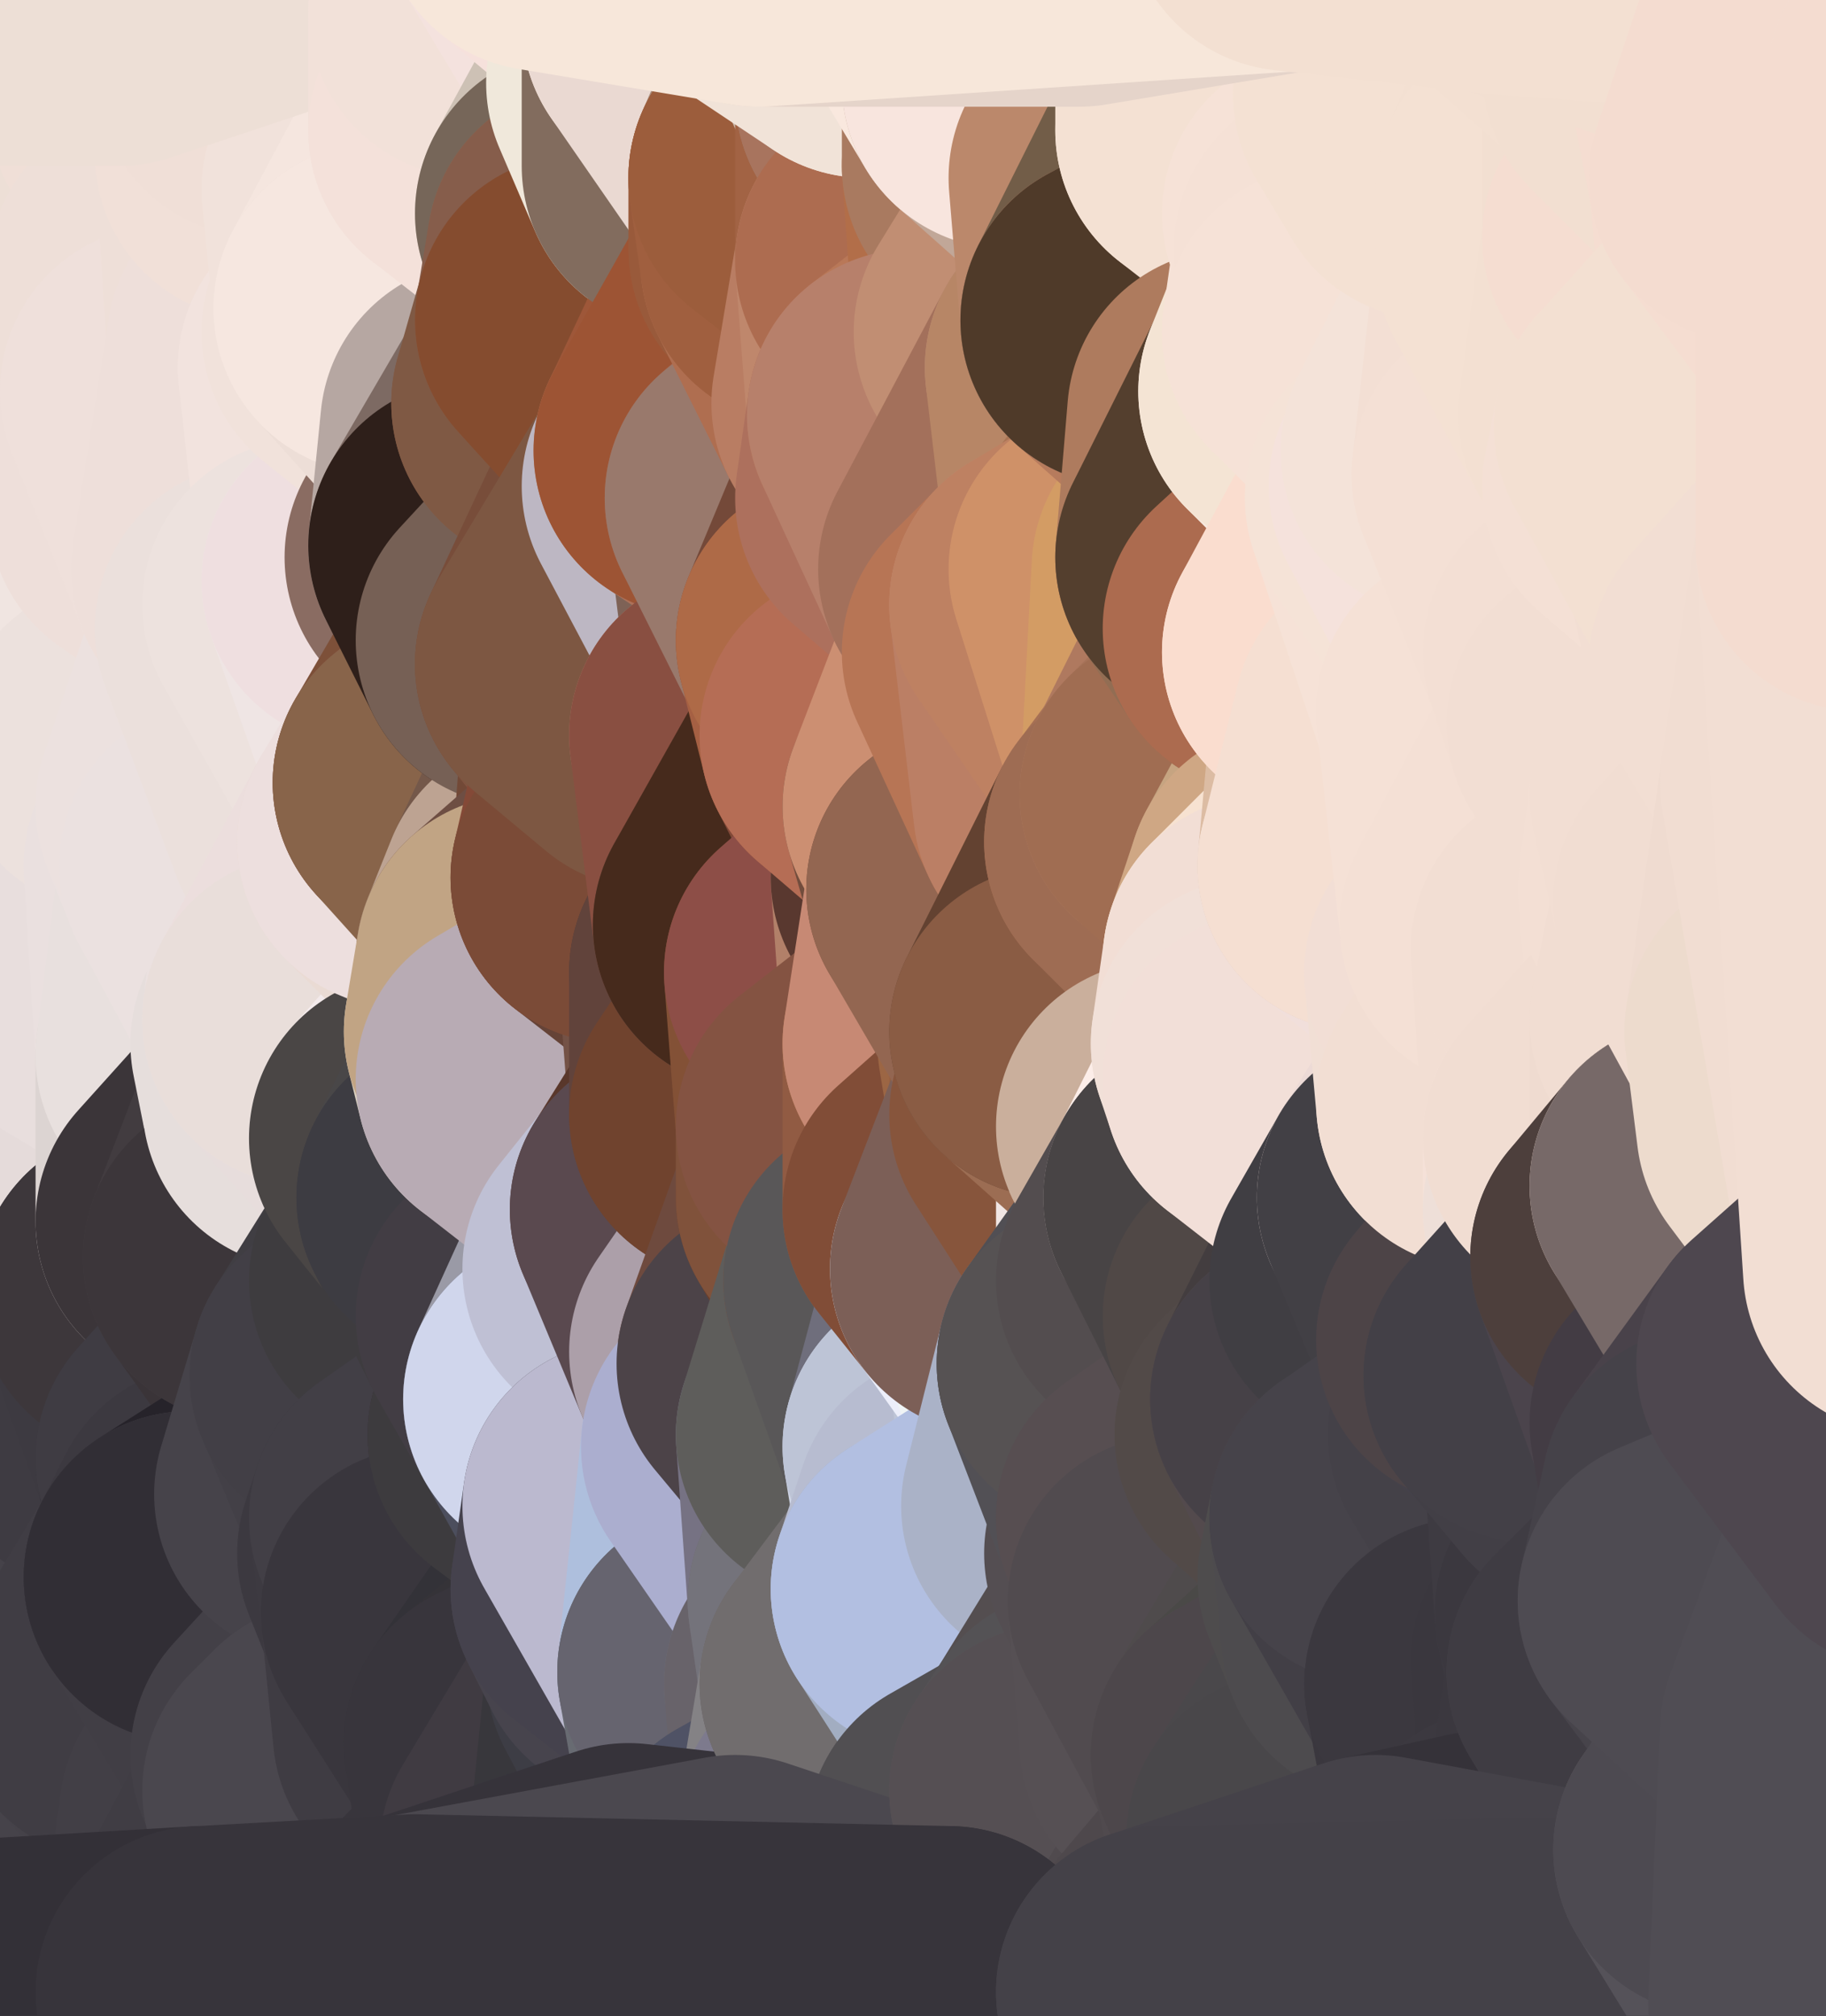 <?xml version="1.0" standalone="yes"?>
<svg width="154" height="170" xmlns="http://www.w3.org/2000/svg" version="1.1" ><polygon points="-9,60 -9,160 -5,103" fill="rgba(61, 59, 64, 1)" stroke="rgba(61, 59, 64, 1)" stroke-width="28" stroke-linejoin="round"/>
		<polygon points="-9,60 -6,40 -4,3" fill="rgba(234, 219, 214, 1)" stroke="rgba(234, 219, 214, 1)" stroke-width="28" stroke-linejoin="round"/>
		<polygon points="-9,60 -5,103 -1,80" fill="rgba(228, 218, 217, 1)" stroke="rgba(228, 218, 217, 1)" stroke-width="28" stroke-linejoin="round"/>
		<polygon points="-9,160 0,169 0,163" fill="rgba(65, 62, 69, 1)" stroke="rgba(65, 62, 69, 1)" stroke-width="28" stroke-linejoin="round"/>
		<polygon points="-5,103 -9,160 0,123" fill="rgba(56, 53, 60, 1)" stroke="rgba(56, 53, 60, 1)" stroke-width="28" stroke-linejoin="round"/>
		<polygon points="-9,160 -1,140 0,123" fill="rgba(70, 67, 74, 1)" stroke="rgba(70, 67, 74, 1)" stroke-width="28" stroke-linejoin="round"/>
		<polygon points="-1,80 -5,103 0,83" fill="rgba(229, 219, 218, 1)" stroke="rgba(229, 219, 218, 1)" stroke-width="28" stroke-linejoin="round"/>
		<polygon points="-5,103 0,123 3,113" fill="rgba(63, 60, 67, 1)" stroke="rgba(63, 60, 67, 1)" stroke-width="28" stroke-linejoin="round"/>
		<polygon points="-9,60 -1,80 0,63" fill="rgba(231, 221, 220, 1)" stroke="rgba(231, 221, 220, 1)" stroke-width="28" stroke-linejoin="round"/>
		<polygon points="-4,3 4,20 4,13" fill="rgba(235, 221, 212, 1)" stroke="rgba(235, 221, 212, 1)" stroke-width="28" stroke-linejoin="round"/>
		<polygon points="-4,3 -6,40 4,20" fill="rgba(234, 219, 212, 1)" stroke="rgba(234, 219, 212, 1)" stroke-width="28" stroke-linejoin="round"/>
		<polygon points="4,20 -6,40 5,23" fill="rgba(234, 219, 212, 1)" stroke="rgba(234, 219, 212, 1)" stroke-width="28" stroke-linejoin="round"/>
		<polygon points="-6,40 -9,60 2,43" fill="rgba(234, 221, 215, 1)" stroke="rgba(234, 221, 215, 1)" stroke-width="28" stroke-linejoin="round"/>
		<polygon points="-9,60 0,63 8,53" fill="rgba(232, 221, 217, 1)" stroke="rgba(232, 221, 217, 1)" stroke-width="28" stroke-linejoin="round"/>
		<polygon points="2,43 -9,60 8,53" fill="rgba(232, 221, 217, 1)" stroke="rgba(232, 221, 217, 1)" stroke-width="28" stroke-linejoin="round"/>
		<polygon points="0,83 -5,103 8,93" fill="rgba(229, 219, 218, 1)" stroke="rgba(229, 219, 218, 1)" stroke-width="28" stroke-linejoin="round"/>
		<polygon points="-5,103 8,100 8,93" fill="rgba(61, 52, 55, 1)" stroke="rgba(61, 52, 55, 1)" stroke-width="28" stroke-linejoin="round"/>
		<polygon points="-1,140 -9,160 8,153" fill="rgba(69, 66, 73, 1)" stroke="rgba(69, 66, 73, 1)" stroke-width="28" stroke-linejoin="round"/>
		<polygon points="-9,160 0,163 8,153" fill="rgba(68, 65, 72, 1)" stroke="rgba(68, 65, 72, 1)" stroke-width="28" stroke-linejoin="round"/>
		<polygon points="3,113 0,123 8,120" fill="rgba(63, 60, 67, 1)" stroke="rgba(63, 60, 67, 1)" stroke-width="28" stroke-linejoin="round"/>
		<polygon points="-1,80 0,83 7,83" fill="rgba(228, 218, 217, 1)" stroke="rgba(228, 218, 217, 1)" stroke-width="28" stroke-linejoin="round"/>
		<polygon points="0,0 -4,3 4,13" fill="rgba(235, 221, 212, 1)" stroke="rgba(235, 221, 212, 1)" stroke-width="28" stroke-linejoin="round"/>
		<polygon points="0,123 -1,140 9,133" fill="rgba(62, 59, 66, 1)" stroke="rgba(62, 59, 66, 1)" stroke-width="28" stroke-linejoin="round"/>
		<polygon points="7,83 0,83 8,93" fill="rgba(229, 219, 218, 1)" stroke="rgba(229, 219, 218, 1)" stroke-width="28" stroke-linejoin="round"/>
		<polygon points="7,143 -1,140 8,153" fill="rgba(67, 64, 71, 1)" stroke="rgba(67, 64, 71, 1)" stroke-width="28" stroke-linejoin="round"/>
		<polygon points="-1,140 7,143 9,133" fill="rgba(72, 69, 76, 1)" stroke="rgba(72, 69, 76, 1)" stroke-width="28" stroke-linejoin="round"/>
		<polygon points="-5,103 3,113 8,100" fill="rgba(62, 57, 63, 1)" stroke="rgba(62, 57, 63, 1)" stroke-width="28" stroke-linejoin="round"/>
		<polygon points="-6,40 2,43 11,33" fill="rgba(235, 220, 215, 1)" stroke="rgba(235, 220, 215, 1)" stroke-width="28" stroke-linejoin="round"/>
		<polygon points="5,23 -6,40 11,33" fill="rgba(235, 220, 213, 1)" stroke="rgba(235, 220, 213, 1)" stroke-width="28" stroke-linejoin="round"/>
		<polygon points="8,53 0,63 10,63" fill="rgba(232, 221, 217, 1)" stroke="rgba(232, 221, 217, 1)" stroke-width="28" stroke-linejoin="round"/>
		<polygon points="8,100 3,113 12,109" fill="rgba(61, 59, 64, 1)" stroke="rgba(61, 59, 64, 1)" stroke-width="28" stroke-linejoin="round"/>
		<polygon points="0,0 4,13 10,0" fill="rgba(235, 221, 212, 1)" stroke="rgba(235, 221, 212, 1)" stroke-width="28" stroke-linejoin="round"/>
		<polygon points="8,120 0,123 9,133" fill="rgba(61, 58, 65, 1)" stroke="rgba(61, 58, 65, 1)" stroke-width="28" stroke-linejoin="round"/>
		<polygon points="10,0 4,13 13,9" fill="rgba(235, 221, 212, 1)" stroke="rgba(235, 221, 212, 1)" stroke-width="28" stroke-linejoin="round"/>
		<polygon points="7,143 8,153 10,143" fill="rgba(70, 67, 74, 1)" stroke="rgba(70, 67, 74, 1)" stroke-width="28" stroke-linejoin="round"/>
		<polygon points="9,133 7,143 10,143" fill="rgba(73, 70, 77, 1)" stroke="rgba(73, 70, 77, 1)" stroke-width="28" stroke-linejoin="round"/>
		<polygon points="5,23 11,33 13,23" fill="rgba(237, 222, 215, 1)" stroke="rgba(237, 222, 215, 1)" stroke-width="28" stroke-linejoin="round"/>
		<polygon points="4,20 5,23 13,23" fill="rgba(236, 221, 214, 1)" stroke="rgba(236, 221, 214, 1)" stroke-width="28" stroke-linejoin="round"/>
		<polygon points="2,43 8,53 13,43" fill="rgba(235, 220, 215, 1)" stroke="rgba(235, 220, 215, 1)" stroke-width="28" stroke-linejoin="round"/>
		<polygon points="11,33 2,43 13,43" fill="rgba(238, 223, 218, 1)" stroke="rgba(238, 223, 218, 1)" stroke-width="28" stroke-linejoin="round"/>
		<polygon points="3,113 8,120 12,109" fill="rgba(63, 60, 67, 1)" stroke="rgba(63, 60, 67, 1)" stroke-width="28" stroke-linejoin="round"/>
		<polygon points="0,63 -1,80 10,63" fill="rgba(231, 221, 220, 1)" stroke="rgba(231, 221, 220, 1)" stroke-width="28" stroke-linejoin="round"/>
		<polygon points="-1,80 7,83 16,73" fill="rgba(230, 220, 219, 1)" stroke="rgba(230, 220, 219, 1)" stroke-width="28" stroke-linejoin="round"/>
		<polygon points="10,63 -1,80 16,73" fill="rgba(229, 219, 218, 1)" stroke="rgba(229, 219, 218, 1)" stroke-width="28" stroke-linejoin="round"/>
		<polygon points="8,120 9,133 17,123" fill="rgba(66, 63, 70, 1)" stroke="rgba(66, 63, 70, 1)" stroke-width="28" stroke-linejoin="round"/>
		<polygon points="7,83 8,93 17,89" fill="rgba(230, 220, 219, 1)" stroke="rgba(230, 220, 219, 1)" stroke-width="28" stroke-linejoin="round"/>
		<polygon points="0,163 0,169 17,168" fill="rgba(65, 62, 69, 1)" stroke="rgba(65, 62, 69, 1)" stroke-width="28" stroke-linejoin="round"/>
		<polygon points="8,100 12,109 17,103" fill="rgba(63, 57, 61, 1)" stroke="rgba(63, 57, 61, 1)" stroke-width="28" stroke-linejoin="round"/>
		<polygon points="10,63 16,73 17,68" fill="rgba(235, 225, 224, 1)" stroke="rgba(235, 225, 224, 1)" stroke-width="28" stroke-linejoin="round"/>
		<polygon points="11,33 13,43 14,33" fill="rgba(238, 223, 218, 1)" stroke="rgba(238, 223, 218, 1)" stroke-width="28" stroke-linejoin="round"/>
		<polygon points="13,23 11,33 14,33" fill="rgba(238, 223, 216, 1)" stroke="rgba(238, 223, 216, 1)" stroke-width="28" stroke-linejoin="round"/>
		<polygon points="4,13 4,20 13,23" fill="rgba(236, 221, 214, 1)" stroke="rgba(236, 221, 214, 1)" stroke-width="28" stroke-linejoin="round"/>
		<polygon points="9,133 16,133 18,129" fill="rgba(64, 61, 68, 1)" stroke="rgba(64, 61, 68, 1)" stroke-width="28" stroke-linejoin="round"/>
		<polygon points="17,123 9,133 18,129" fill="rgba(66, 63, 70, 1)" stroke="rgba(66, 63, 70, 1)" stroke-width="28" stroke-linejoin="round"/>
		<polygon points="8,153 0,163 17,168" fill="rgba(69, 66, 73, 1)" stroke="rgba(69, 66, 73, 1)" stroke-width="28" stroke-linejoin="round"/>
		<polygon points="9,133 10,143 16,133" fill="rgba(69, 66, 73, 1)" stroke="rgba(69, 66, 73, 1)" stroke-width="28" stroke-linejoin="round"/>
		<polygon points="13,9 4,13 13,23" fill="rgba(237, 223, 214, 1)" stroke="rgba(237, 223, 214, 1)" stroke-width="28" stroke-linejoin="round"/>
		<polygon points="10,0 13,9 19,3" fill="rgba(237, 223, 214, 1)" stroke="rgba(237, 223, 214, 1)" stroke-width="28" stroke-linejoin="round"/>
		<polygon points="13,43 8,53 20,48" fill="rgba(237, 224, 218, 1)" stroke="rgba(237, 224, 218, 1)" stroke-width="28" stroke-linejoin="round"/>
		<polygon points="17,68 16,73 19,73" fill="rgba(235, 225, 224, 1)" stroke="rgba(235, 225, 224, 1)" stroke-width="28" stroke-linejoin="round"/>
		<polygon points="10,143 8,153 19,153" fill="rgba(71, 68, 75, 1)" stroke="rgba(71, 68, 75, 1)" stroke-width="28" stroke-linejoin="round"/>
		<polygon points="17,103 12,109 21,106" fill="rgba(59, 53, 57, 1)" stroke="rgba(59, 53, 57, 1)" stroke-width="28" stroke-linejoin="round"/>
		<polygon points="12,109 8,120 17,123" fill="rgba(62, 59, 66, 1)" stroke="rgba(62, 59, 66, 1)" stroke-width="28" stroke-linejoin="round"/>
		<polygon points="8,93 8,100 17,103" fill="rgba(66, 57, 60, 1)" stroke="rgba(66, 57, 60, 1)" stroke-width="28" stroke-linejoin="round"/>
		<polygon points="8,53 10,63 22,53" fill="rgba(236, 225, 221, 1)" stroke="rgba(236, 225, 221, 1)" stroke-width="28" stroke-linejoin="round"/>
		<polygon points="20,48 8,53 22,53" fill="rgba(240, 229, 225, 1)" stroke="rgba(240, 229, 225, 1)" stroke-width="28" stroke-linejoin="round"/>
		<polygon points="19,3 13,9 22,6" fill="rgba(240, 223, 215, 1)" stroke="rgba(240, 223, 215, 1)" stroke-width="28" stroke-linejoin="round"/>
		<polygon points="13,9 13,23 22,13" fill="rgba(237, 223, 214, 1)" stroke="rgba(237, 223, 214, 1)" stroke-width="28" stroke-linejoin="round"/>
		<polygon points="8,153 17,168 19,153" fill="rgba(70, 67, 74, 1)" stroke="rgba(70, 67, 74, 1)" stroke-width="28" stroke-linejoin="round"/>
		<polygon points="8,93 17,103 17,89" fill="rgba(229, 219, 218, 1)" stroke="rgba(229, 219, 218, 1)" stroke-width="28" stroke-linejoin="round"/>
		<polygon points="13,23 14,33 23,29" fill="rgba(238, 223, 216, 1)" stroke="rgba(238, 223, 216, 1)" stroke-width="28" stroke-linejoin="round"/>
		<polygon points="13,9 22,13 22,6" fill="rgba(240, 223, 215, 1)" stroke="rgba(240, 223, 215, 1)" stroke-width="28" stroke-linejoin="round"/>
		<polygon points="16,73 7,83 17,89" fill="rgba(232, 222, 221, 1)" stroke="rgba(232, 222, 221, 1)" stroke-width="28" stroke-linejoin="round"/>
		<polygon points="10,143 19,153 25,148" fill="rgba(69, 66, 73, 1)" stroke="rgba(69, 66, 73, 1)" stroke-width="28" stroke-linejoin="round"/>
		<polygon points="10,63 17,68 22,53" fill="rgba(236, 225, 221, 1)" stroke="rgba(236, 225, 221, 1)" stroke-width="28" stroke-linejoin="round"/>
		<polygon points="16,73 17,89 19,73" fill="rgba(234, 224, 223, 1)" stroke="rgba(234, 224, 223, 1)" stroke-width="28" stroke-linejoin="round"/>
		<polygon points="20,48 22,53 26,51" fill="rgba(235, 224, 220, 1)" stroke="rgba(235, 224, 220, 1)" stroke-width="28" stroke-linejoin="round"/>
		<polygon points="17,89 25,88 26,86" fill="rgba(233, 225, 223, 1)" stroke="rgba(233, 225, 223, 1)" stroke-width="28" stroke-linejoin="round"/>
		<polygon points="12,109 17,123 26,113" fill="rgba(61, 58, 65, 1)" stroke="rgba(61, 58, 65, 1)" stroke-width="28" stroke-linejoin="round"/>
		<polygon points="21,106 12,109 26,113" fill="rgba(61, 55, 59, 1)" stroke="rgba(61, 55, 59, 1)" stroke-width="28" stroke-linejoin="round"/>
		<polygon points="25,148 19,153 26,151" fill="rgba(66, 63, 70, 1)" stroke="rgba(66, 63, 70, 1)" stroke-width="28" stroke-linejoin="round"/>
		<polygon points="17,89 17,103 26,93" fill="rgba(220, 212, 210, 1)" stroke="rgba(220, 212, 210, 1)" stroke-width="28" stroke-linejoin="round"/>
		<polygon points="25,88 17,89 26,93" fill="rgba(226, 218, 216, 1)" stroke="rgba(226, 218, 216, 1)" stroke-width="28" stroke-linejoin="round"/>
		<polygon points="17,123 18,129 27,126" fill="rgba(56, 53, 60, 1)" stroke="rgba(56, 53, 60, 1)" stroke-width="28" stroke-linejoin="round"/>
		<polygon points="19,73 17,89 26,86" fill="rgba(232, 224, 222, 1)" stroke="rgba(232, 224, 222, 1)" stroke-width="28" stroke-linejoin="round"/>
		<polygon points="16,133 10,143 25,148" fill="rgba(64, 61, 68, 1)" stroke="rgba(64, 61, 68, 1)" stroke-width="28" stroke-linejoin="round"/>
		<polygon points="17,68 19,73 28,69" fill="rgba(235, 225, 224, 1)" stroke="rgba(235, 225, 224, 1)" stroke-width="28" stroke-linejoin="round"/>
		<polygon points="10,0 19,3 28,-6" fill="rgba(240, 223, 215, 1)" stroke="rgba(240, 223, 215, 1)" stroke-width="28" stroke-linejoin="round"/>
		<polygon points="25,148 26,151 28,149" fill="rgba(71, 68, 75, 1)" stroke="rgba(71, 68, 75, 1)" stroke-width="28" stroke-linejoin="round"/>
		<polygon points="17,103 21,106 26,93" fill="rgba(59, 53, 57, 1)" stroke="rgba(59, 53, 57, 1)" stroke-width="28" stroke-linejoin="round"/>
		<polygon points="22,13 13,23 23,29" fill="rgba(238, 223, 216, 1)" stroke="rgba(238, 223, 216, 1)" stroke-width="28" stroke-linejoin="round"/>
		<polygon points="26,113 17,123 27,126" fill="rgba(63, 60, 67, 1)" stroke="rgba(63, 60, 67, 1)" stroke-width="28" stroke-linejoin="round"/>
		<polygon points="14,33 13,43 20,48" fill="rgba(238, 223, 218, 1)" stroke="rgba(238, 223, 218, 1)" stroke-width="28" stroke-linejoin="round"/>
		<polygon points="23,29 29,31 31,28" fill="rgba(238, 223, 216, 1)" stroke="rgba(238, 223, 216, 1)" stroke-width="28" stroke-linejoin="round"/>
		<polygon points="26,113 27,126 30,116" fill="rgba(67, 64, 71, 1)" stroke="rgba(67, 64, 71, 1)" stroke-width="28" stroke-linejoin="round"/>
		<polygon points="22,53 17,68 28,69" fill="rgba(236, 225, 223, 1)" stroke="rgba(236, 225, 223, 1)" stroke-width="28" stroke-linejoin="round"/>
		<polygon points="19,3 22,6 28,-6" fill="rgba(240, 223, 215, 1)" stroke="rgba(240, 223, 215, 1)" stroke-width="28" stroke-linejoin="round"/>
		<polygon points="14,33 20,48 23,29" fill="rgba(239, 224, 219, 1)" stroke="rgba(239, 224, 219, 1)" stroke-width="28" stroke-linejoin="round"/>
		<polygon points="31,16 23,29 32,26" fill="rgba(239, 224, 217, 1)" stroke="rgba(239, 224, 217, 1)" stroke-width="28" stroke-linejoin="round"/>
		<polygon points="23,29 31,28 32,26" fill="rgba(238, 223, 216, 1)" stroke="rgba(238, 223, 216, 1)" stroke-width="28" stroke-linejoin="round"/>
		<polygon points="20,48 26,51 31,49" fill="rgba(237, 226, 222, 1)" stroke="rgba(237, 226, 222, 1)" stroke-width="28" stroke-linejoin="round"/>
		<polygon points="22,13 23,29 31,16" fill="rgba(238, 223, 216, 1)" stroke="rgba(238, 223, 216, 1)" stroke-width="28" stroke-linejoin="round"/>
		<polygon points="23,29 20,48 29,31" fill="rgba(238, 223, 218, 1)" stroke="rgba(238, 223, 218, 1)" stroke-width="28" stroke-linejoin="round"/>
		<polygon points="19,73 26,86 28,69" fill="rgba(235, 225, 224, 1)" stroke="rgba(235, 225, 224, 1)" stroke-width="28" stroke-linejoin="round"/>
		<polygon points="18,129 16,133 27,126" fill="rgba(60, 57, 64, 1)" stroke="rgba(60, 57, 64, 1)" stroke-width="28" stroke-linejoin="round"/>
		<polygon points="27,126 34,131 35,128" fill="rgba(73, 70, 77, 1)" stroke="rgba(73, 70, 77, 1)" stroke-width="28" stroke-linejoin="round"/>
		<polygon points="26,113 30,116 35,108" fill="rgba(66, 61, 68, 1)" stroke="rgba(66, 61, 68, 1)" stroke-width="28" stroke-linejoin="round"/>
		<polygon points="21,106 26,113 35,108" fill="rgba(58, 52, 56, 1)" stroke="rgba(58, 52, 56, 1)" stroke-width="28" stroke-linejoin="round"/>
		<polygon points="28,69 34,71 35,67" fill="rgba(236, 224, 226, 1)" stroke="rgba(236, 224, 226, 1)" stroke-width="28" stroke-linejoin="round"/>
		<polygon points="27,126 16,133 34,131" fill="rgba(38, 35, 42, 1)" stroke="rgba(38, 35, 42, 1)" stroke-width="28" stroke-linejoin="round"/>
		<polygon points="22,6 22,13 31,16" fill="rgba(241, 224, 216, 1)" stroke="rgba(241, 224, 216, 1)" stroke-width="28" stroke-linejoin="round"/>
		<polygon points="19,153 17,168 26,151" fill="rgba(66, 63, 70, 1)" stroke="rgba(66, 63, 70, 1)" stroke-width="28" stroke-linejoin="round"/>
		<polygon points="16,133 25,148 36,136" fill="rgba(65, 62, 69, 1)" stroke="rgba(65, 62, 69, 1)" stroke-width="28" stroke-linejoin="round"/>
		<polygon points="34,131 16,133 36,136" fill="rgba(49, 46, 53, 1)" stroke="rgba(49, 46, 53, 1)" stroke-width="28" stroke-linejoin="round"/>
		<polygon points="26,151 17,168 35,167" fill="rgba(64, 61, 68, 1)" stroke="rgba(64, 61, 68, 1)" stroke-width="28" stroke-linejoin="round"/>
		<polygon points="26,93 21,106 35,96" fill="rgba(66, 60, 64, 1)" stroke="rgba(66, 60, 64, 1)" stroke-width="28" stroke-linejoin="round"/>
		<polygon points="29,31 20,48 31,49" fill="rgba(238, 223, 218, 1)" stroke="rgba(238, 223, 218, 1)" stroke-width="28" stroke-linejoin="round"/>
		<polygon points="25,88 26,93 26,86" fill="rgba(230, 222, 220, 1)" stroke="rgba(230, 222, 220, 1)" stroke-width="28" stroke-linejoin="round"/>
		<polygon points="22,6 31,16 37,8" fill="rgba(241, 224, 216, 1)" stroke="rgba(241, 224, 216, 1)" stroke-width="28" stroke-linejoin="round"/>
		<polygon points="25,148 28,149 36,136" fill="rgba(67, 64, 71, 1)" stroke="rgba(67, 64, 71, 1)" stroke-width="28" stroke-linejoin="round"/>
		<polygon points="21,106 35,108 35,96" fill="rgba(60, 54, 58, 1)" stroke="rgba(60, 54, 58, 1)" stroke-width="28" stroke-linejoin="round"/>
		<polygon points="28,69 26,86 34,71" fill="rgba(235, 225, 224, 1)" stroke="rgba(235, 225, 224, 1)" stroke-width="28" stroke-linejoin="round"/>
		<polygon points="26,51 22,53 28,69" fill="rgba(235, 224, 220, 1)" stroke="rgba(235, 224, 220, 1)" stroke-width="28" stroke-linejoin="round"/>
		<polygon points="36,136 28,149 37,146" fill="rgba(67, 64, 71, 1)" stroke="rgba(67, 64, 71, 1)" stroke-width="28" stroke-linejoin="round"/>
		<polygon points="28,-6 22,6 37,8" fill="rgba(240, 223, 215, 1)" stroke="rgba(240, 223, 215, 1)" stroke-width="28" stroke-linejoin="round"/>
		<polygon points="30,116 27,126 35,128" fill="rgba(70, 67, 74, 1)" stroke="rgba(70, 67, 74, 1)" stroke-width="28" stroke-linejoin="round"/>
		<polygon points="26,51 28,69 35,67" fill="rgba(235, 224, 220, 1)" stroke="rgba(235, 224, 220, 1)" stroke-width="28" stroke-linejoin="round"/>
		<polygon points="35,96 35,108 39,101" fill="rgba(62, 60, 63, 1)" stroke="rgba(62, 60, 63, 1)" stroke-width="28" stroke-linejoin="round"/>
		<polygon points="26,86 26,93 35,96" fill="rgba(230, 222, 220, 1)" stroke="rgba(230, 222, 220, 1)" stroke-width="28" stroke-linejoin="round"/>
		<polygon points="28,-6 37,8 40,1" fill="rgba(241, 224, 216, 1)" stroke="rgba(241, 224, 216, 1)" stroke-width="28" stroke-linejoin="round"/>
		<polygon points="37,8 31,16 40,11" fill="rgba(242, 225, 217, 1)" stroke="rgba(242, 225, 217, 1)" stroke-width="28" stroke-linejoin="round"/>
		<polygon points="31,28 29,31 41,36" fill="rgba(242, 227, 220, 1)" stroke="rgba(242, 227, 220, 1)" stroke-width="28" stroke-linejoin="round"/>
		<polygon points="29,31 38,47 41,36" fill="rgba(241, 226, 221, 1)" stroke="rgba(241, 226, 221, 1)" stroke-width="28" stroke-linejoin="round"/>
		<polygon points="38,47 40,46 41,36" fill="rgba(242, 227, 222, 1)" stroke="rgba(242, 227, 222, 1)" stroke-width="28" stroke-linejoin="round"/>
		<polygon points="29,31 31,49 38,47" fill="rgba(242, 227, 222, 1)" stroke="rgba(242, 227, 222, 1)" stroke-width="28" stroke-linejoin="round"/>
		<polygon points="35,67 34,71 37,66" fill="rgba(235, 225, 226, 1)" stroke="rgba(235, 225, 226, 1)" stroke-width="28" stroke-linejoin="round"/>
		<polygon points="31,49 35,67 37,66" fill="rgba(235, 226, 221, 1)" stroke="rgba(235, 226, 221, 1)" stroke-width="28" stroke-linejoin="round"/>
		<polygon points="31,49 26,51 35,67" fill="rgba(237, 226, 222, 1)" stroke="rgba(237, 226, 222, 1)" stroke-width="28" stroke-linejoin="round"/>
		<polygon points="26,86 35,96 43,87" fill="rgba(231, 221, 220, 1)" stroke="rgba(231, 221, 220, 1)" stroke-width="28" stroke-linejoin="round"/>
		<polygon points="34,71 26,86 44,81" fill="rgba(236, 222, 221, 1)" stroke="rgba(236, 222, 221, 1)" stroke-width="28" stroke-linejoin="round"/>
		<polygon points="26,86 43,87 44,81" fill="rgba(233, 222, 218, 1)" stroke="rgba(233, 222, 218, 1)" stroke-width="28" stroke-linejoin="round"/>
		<polygon points="43,87 35,96 44,91" fill="rgba(243, 234, 235, 1)" stroke="rgba(243, 234, 235, 1)" stroke-width="28" stroke-linejoin="round"/>
		<polygon points="43,147 37,146 44,154" fill="rgba(57, 54, 61, 1)" stroke="rgba(57, 54, 61, 1)" stroke-width="28" stroke-linejoin="round"/>
		<polygon points="28,149 35,167 44,154" fill="rgba(67, 64, 71, 1)" stroke="rgba(67, 64, 71, 1)" stroke-width="28" stroke-linejoin="round"/>
		<polygon points="37,146 28,149 44,154" fill="rgba(66, 63, 70, 1)" stroke="rgba(66, 63, 70, 1)" stroke-width="28" stroke-linejoin="round"/>
		<polygon points="31,49 37,66 44,54" fill="rgba(239, 229, 228, 1)" stroke="rgba(239, 229, 228, 1)" stroke-width="28" stroke-linejoin="round"/>
		<polygon points="38,47 31,49 44,54" fill="rgba(239, 223, 224, 1)" stroke="rgba(239, 223, 224, 1)" stroke-width="28" stroke-linejoin="round"/>
		<polygon points="32,26 31,28 41,36" fill="rgba(241, 226, 219, 1)" stroke="rgba(241, 226, 219, 1)" stroke-width="28" stroke-linejoin="round"/>
		<polygon points="28,149 26,151 35,167" fill="rgba(74, 71, 78, 1)" stroke="rgba(74, 71, 78, 1)" stroke-width="28" stroke-linejoin="round"/>
		<polygon points="30,116 35,128 45,121" fill="rgba(67, 64, 71, 1)" stroke="rgba(67, 64, 71, 1)" stroke-width="28" stroke-linejoin="round"/>
		<polygon points="35,108 30,116 44,111" fill="rgba(64, 62, 67, 1)" stroke="rgba(64, 62, 67, 1)" stroke-width="28" stroke-linejoin="round"/>
		<polygon points="40,46 38,47 44,54" fill="rgba(138, 108, 98, 1)" stroke="rgba(138, 108, 98, 1)" stroke-width="28" stroke-linejoin="round"/>
		<polygon points="34,71 44,81 46,76" fill="rgba(234, 219, 212, 1)" stroke="rgba(234, 219, 212, 1)" stroke-width="28" stroke-linejoin="round"/>
		<polygon points="28,-6 40,1 46,-8" fill="rgba(241, 224, 216, 1)" stroke="rgba(241, 224, 216, 1)" stroke-width="28" stroke-linejoin="round"/>
		<polygon points="44,111 30,116 45,121" fill="rgba(66, 63, 70, 1)" stroke="rgba(66, 63, 70, 1)" stroke-width="28" stroke-linejoin="round"/>
		<polygon points="39,101 35,108 44,111" fill="rgba(62, 60, 63, 1)" stroke="rgba(62, 60, 63, 1)" stroke-width="28" stroke-linejoin="round"/>
		<polygon points="35,96 39,101 44,91" fill="rgba(74, 70, 69, 1)" stroke="rgba(74, 70, 69, 1)" stroke-width="28" stroke-linejoin="round"/>
		<polygon points="35,128 34,131 36,136" fill="rgba(60, 57, 64, 1)" stroke="rgba(60, 57, 64, 1)" stroke-width="28" stroke-linejoin="round"/>
		<polygon points="37,66 34,71 46,76" fill="rgba(237, 223, 222, 1)" stroke="rgba(237, 223, 222, 1)" stroke-width="28" stroke-linejoin="round"/>
		<polygon points="44,154 35,167 46,156" fill="rgba(62, 59, 66, 1)" stroke="rgba(62, 59, 66, 1)" stroke-width="28" stroke-linejoin="round"/>
		<polygon points="36,136 37,146 43,147" fill="rgba(63, 60, 67, 1)" stroke="rgba(63, 60, 67, 1)" stroke-width="28" stroke-linejoin="round"/>
		<polygon points="37,8 40,11 40,1" fill="rgba(241, 224, 216, 1)" stroke="rgba(241, 224, 216, 1)" stroke-width="28" stroke-linejoin="round"/>
		<polygon points="44,111 45,121 48,118" fill="rgba(65, 62, 69, 1)" stroke="rgba(65, 62, 69, 1)" stroke-width="28" stroke-linejoin="round"/>
		<polygon points="31,16 32,26 40,11" fill="rgba(241, 226, 219, 1)" stroke="rgba(241, 226, 219, 1)" stroke-width="28" stroke-linejoin="round"/>
		<polygon points="32,26 41,36 49,27" fill="rgba(237, 222, 215, 1)" stroke="rgba(237, 222, 215, 1)" stroke-width="28" stroke-linejoin="round"/>
		<polygon points="41,36 47,34 49,27" fill="rgba(61, 46, 41, 1)" stroke="rgba(61, 46, 41, 1)" stroke-width="28" stroke-linejoin="round"/>
		<polygon points="40,11 32,26 49,18" fill="rgba(245, 230, 223, 1)" stroke="rgba(245, 230, 223, 1)" stroke-width="28" stroke-linejoin="round"/>
		<polygon points="49,18 32,26 50,21" fill="rgba(239, 224, 217, 1)" stroke="rgba(239, 224, 217, 1)" stroke-width="28" stroke-linejoin="round"/>
		<polygon points="32,26 49,27 50,21" fill="rgba(246, 231, 224, 1)" stroke="rgba(246, 231, 224, 1)" stroke-width="28" stroke-linejoin="round"/>
		<polygon points="44,54 37,66 49,56" fill="rgba(125, 80, 57, 1)" stroke="rgba(125, 80, 57, 1)" stroke-width="28" stroke-linejoin="round"/>
		<polygon points="0,0 10,0 28,-6" fill="rgba(237, 223, 214, 1)" stroke="rgba(237, 223, 214, 1)" stroke-width="28" stroke-linejoin="round"/>
		<polygon points="35,128 36,136 52,134" fill="rgba(61, 58, 65, 1)" stroke="rgba(61, 58, 65, 1)" stroke-width="28" stroke-linejoin="round"/>
		<polygon points="45,121 35,128 52,134" fill="rgba(66, 63, 70, 1)" stroke="rgba(66, 63, 70, 1)" stroke-width="28" stroke-linejoin="round"/>
		<polygon points="49,56 37,66 53,61" fill="rgba(136, 88, 74, 1)" stroke="rgba(136, 88, 74, 1)" stroke-width="28" stroke-linejoin="round"/>
		<polygon points="45,121 52,134 53,127" fill="rgba(56, 45, 53, 1)" stroke="rgba(56, 45, 53, 1)" stroke-width="28" stroke-linejoin="round"/>
		<polygon points="44,91 39,101 53,98" fill="rgba(73, 71, 72, 1)" stroke="rgba(73, 71, 72, 1)" stroke-width="28" stroke-linejoin="round"/>
		<polygon points="39,101 44,111 53,107" fill="rgba(62, 60, 63, 1)" stroke="rgba(62, 60, 63, 1)" stroke-width="28" stroke-linejoin="round"/>
		<polygon points="36,136 43,147 52,134" fill="rgba(57, 54, 61, 1)" stroke="rgba(57, 54, 61, 1)" stroke-width="28" stroke-linejoin="round"/>
		<polygon points="41,36 40,46 47,34" fill="rgba(182, 167, 162, 1)" stroke="rgba(182, 167, 162, 1)" stroke-width="28" stroke-linejoin="round"/>
		<polygon points="52,134 43,147 54,138" fill="rgba(51, 50, 56, 1)" stroke="rgba(51, 50, 56, 1)" stroke-width="28" stroke-linejoin="round"/>
		<polygon points="46,156 35,167 53,161" fill="rgba(56, 53, 60, 1)" stroke="rgba(56, 53, 60, 1)" stroke-width="28" stroke-linejoin="round"/>
		<polygon points="39,101 53,107 53,98" fill="rgba(61, 60, 66, 1)" stroke="rgba(61, 60, 66, 1)" stroke-width="28" stroke-linejoin="round"/>
		<polygon points="40,1 40,11 55,7" fill="rgba(242, 225, 217, 1)" stroke="rgba(242, 225, 217, 1)" stroke-width="28" stroke-linejoin="round"/>
		<polygon points="40,11 49,18 55,7" fill="rgba(244, 225, 218, 1)" stroke="rgba(244, 225, 218, 1)" stroke-width="28" stroke-linejoin="round"/>
		<polygon points="54,138 43,147 55,141" fill="rgba(53, 51, 56, 1)" stroke="rgba(53, 51, 56, 1)" stroke-width="28" stroke-linejoin="round"/>
		<polygon points="37,66 46,76 53,61" fill="rgba(136, 100, 74, 1)" stroke="rgba(136, 100, 74, 1)" stroke-width="28" stroke-linejoin="round"/>
		<polygon points="46,76 52,74 53,61" fill="rgba(116, 88, 74, 1)" stroke="rgba(116, 88, 74, 1)" stroke-width="28" stroke-linejoin="round"/>
		<polygon points="48,118 45,121 53,127" fill="rgba(61, 59, 62, 1)" stroke="rgba(61, 59, 62, 1)" stroke-width="28" stroke-linejoin="round"/>
		<polygon points="47,34 40,46 56,41" fill="rgba(125, 106, 99, 1)" stroke="rgba(125, 106, 99, 1)" stroke-width="28" stroke-linejoin="round"/>
		<polygon points="44,111 48,118 53,107" fill="rgba(66, 61, 68, 1)" stroke="rgba(66, 61, 68, 1)" stroke-width="28" stroke-linejoin="round"/>
		<polygon points="53,98 53,107 57,102" fill="rgba(187, 185, 196, 1)" stroke="rgba(187, 185, 196, 1)" stroke-width="28" stroke-linejoin="round"/>
		<polygon points="40,46 44,54 56,41" fill="rgba(46, 31, 26, 1)" stroke="rgba(46, 31, 26, 1)" stroke-width="28" stroke-linejoin="round"/>
		<polygon points="46,-8 40,1 55,7" fill="rgba(242, 225, 217, 1)" stroke="rgba(242, 225, 217, 1)" stroke-width="28" stroke-linejoin="round"/>
		<polygon points="46,76 44,81 52,74" fill="rgba(189, 163, 146, 1)" stroke="rgba(189, 163, 146, 1)" stroke-width="28" stroke-linejoin="round"/>
		<polygon points="46,-8 55,7 58,2" fill="rgba(244, 226, 222, 1)" stroke="rgba(244, 226, 222, 1)" stroke-width="28" stroke-linejoin="round"/>
		<polygon points="55,7 49,18 58,14" fill="rgba(205, 193, 181, 1)" stroke="rgba(205, 193, 181, 1)" stroke-width="28" stroke-linejoin="round"/>
		<polygon points="44,54 49,56 56,41" fill="rgba(118, 96, 85, 1)" stroke="rgba(118, 96, 85, 1)" stroke-width="28" stroke-linejoin="round"/>
		<polygon points="43,147 44,154 46,156" fill="rgba(56, 53, 60, 1)" stroke="rgba(56, 53, 60, 1)" stroke-width="28" stroke-linejoin="round"/>
		<polygon points="56,41 58,41 59,38" fill="rgba(149, 94, 64, 1)" stroke="rgba(149, 94, 64, 1)" stroke-width="28" stroke-linejoin="round"/>
		<polygon points="47,34 56,41 59,38" fill="rgba(133, 88, 65, 1)" stroke="rgba(133, 88, 65, 1)" stroke-width="28" stroke-linejoin="round"/>
		<polygon points="49,18 50,21 58,14" fill="rgba(118, 102, 89, 1)" stroke="rgba(118, 102, 89, 1)" stroke-width="28" stroke-linejoin="round"/>
		<polygon points="43,147 46,156 55,141" fill="rgba(56, 53, 60, 1)" stroke="rgba(56, 53, 60, 1)" stroke-width="28" stroke-linejoin="round"/>
		<polygon points="53,61 52,74 55,61" fill="rgba(114, 73, 55, 1)" stroke="rgba(114, 73, 55, 1)" stroke-width="28" stroke-linejoin="round"/>
		<polygon points="49,56 53,61 55,61" fill="rgba(129, 84, 65, 1)" stroke="rgba(129, 84, 65, 1)" stroke-width="28" stroke-linejoin="round"/>
		<polygon points="52,74 44,81 61,81" fill="rgba(110, 78, 67, 1)" stroke="rgba(110, 78, 67, 1)" stroke-width="28" stroke-linejoin="round"/>
		<polygon points="49,27 47,34 59,38" fill="rgba(127, 89, 68, 1)" stroke="rgba(127, 89, 68, 1)" stroke-width="28" stroke-linejoin="round"/>
		<polygon points="53,107 48,118 62,114" fill="rgba(154, 154, 166, 1)" stroke="rgba(154, 154, 166, 1)" stroke-width="28" stroke-linejoin="round"/>
		<polygon points="43,87 44,91 61,81" fill="rgba(219, 210, 195, 1)" stroke="rgba(219, 210, 195, 1)" stroke-width="28" stroke-linejoin="round"/>
		<polygon points="44,81 43,87 61,81" fill="rgba(193, 164, 132, 1)" stroke="rgba(193, 164, 132, 1)" stroke-width="28" stroke-linejoin="round"/>
		<polygon points="54,138 55,141 61,141" fill="rgba(80, 77, 86, 1)" stroke="rgba(80, 77, 86, 1)" stroke-width="28" stroke-linejoin="round"/>
		<polygon points="48,118 53,127 63,122" fill="rgba(76, 78, 93, 1)" stroke="rgba(76, 78, 93, 1)" stroke-width="28" stroke-linejoin="round"/>
		<polygon points="62,114 48,118 63,122" fill="rgba(208, 214, 236, 1)" stroke="rgba(208, 214, 236, 1)" stroke-width="28" stroke-linejoin="round"/>
		<polygon points="53,98 57,102 62,94" fill="rgba(90, 76, 76, 1)" stroke="rgba(90, 76, 76, 1)" stroke-width="28" stroke-linejoin="round"/>
		<polygon points="61,81 53,98 62,94" fill="rgba(102, 67, 47, 1)" stroke="rgba(102, 67, 47, 1)" stroke-width="28" stroke-linejoin="round"/>
		<polygon points="44,91 53,98 61,81" fill="rgba(184, 171, 180, 1)" stroke="rgba(184, 171, 180, 1)" stroke-width="28" stroke-linejoin="round"/>
		<polygon points="52,74 61,81 64,78" fill="rgba(101, 67, 55, 1)" stroke="rgba(101, 67, 55, 1)" stroke-width="28" stroke-linejoin="round"/>
		<polygon points="53,161 62,162 64,158" fill="rgba(69, 68, 74, 1)" stroke="rgba(69, 68, 74, 1)" stroke-width="28" stroke-linejoin="round"/>
		<polygon points="46,-8 58,2 64,-5" fill="rgba(246, 225, 220, 1)" stroke="rgba(246, 225, 220, 1)" stroke-width="28" stroke-linejoin="round"/>
		<polygon points="62,82 61,81 62,94" fill="rgba(116, 82, 70, 1)" stroke="rgba(116, 82, 70, 1)" stroke-width="28" stroke-linejoin="round"/>
		<polygon points="46,156 53,161 55,141" fill="rgba(64, 59, 66, 1)" stroke="rgba(64, 59, 66, 1)" stroke-width="28" stroke-linejoin="round"/>
		<polygon points="59,38 58,41 65,42" fill="rgba(134, 78, 53, 1)" stroke="rgba(134, 78, 53, 1)" stroke-width="28" stroke-linejoin="round"/>
		<polygon points="61,81 62,82 64,78" fill="rgba(63, 39, 39, 1)" stroke="rgba(63, 39, 39, 1)" stroke-width="28" stroke-linejoin="round"/>
		<polygon points="57,102 53,107 62,114" fill="rgba(191, 192, 212, 1)" stroke="rgba(191, 192, 212, 1)" stroke-width="28" stroke-linejoin="round"/>
		<polygon points="55,61 52,74 62,62" fill="rgba(132, 73, 55, 1)" stroke="rgba(132, 73, 55, 1)" stroke-width="28" stroke-linejoin="round"/>
		<polygon points="55,141 53,161 64,158" fill="rgba(56, 55, 60, 1)" stroke="rgba(56, 55, 60, 1)" stroke-width="28" stroke-linejoin="round"/>
		<polygon points="56,41 49,56 58,41" fill="rgba(120, 77, 58, 1)" stroke="rgba(120, 77, 58, 1)" stroke-width="28" stroke-linejoin="round"/>
		<polygon points="58,14 67,21 67,15" fill="rgba(139, 88, 61, 1)" stroke="rgba(139, 88, 61, 1)" stroke-width="28" stroke-linejoin="round"/>
		<polygon points="58,14 50,21 67,21" fill="rgba(140, 102, 79, 1)" stroke="rgba(140, 102, 79, 1)" stroke-width="28" stroke-linejoin="round"/>
		<polygon points="62,114 63,122 66,115" fill="rgba(61, 66, 88, 1)" stroke="rgba(61, 66, 88, 1)" stroke-width="28" stroke-linejoin="round"/>
		<polygon points="61,141 55,141 64,158" fill="rgba(61, 61, 69, 1)" stroke="rgba(61, 61, 69, 1)" stroke-width="28" stroke-linejoin="round"/>
		<polygon points="58,41 55,61 67,58" fill="rgba(125, 83, 67, 1)" stroke="rgba(125, 83, 67, 1)" stroke-width="28" stroke-linejoin="round"/>
		<polygon points="55,61 62,62 67,58" fill="rgba(156, 94, 69, 1)" stroke="rgba(156, 94, 69, 1)" stroke-width="28" stroke-linejoin="round"/>
		<polygon points="50,21 49,27 67,21" fill="rgba(134, 93, 75, 1)" stroke="rgba(134, 93, 75, 1)" stroke-width="28" stroke-linejoin="round"/>
		<polygon points="49,27 59,38 67,21" fill="rgba(133, 76, 47, 1)" stroke="rgba(133, 76, 47, 1)" stroke-width="28" stroke-linejoin="round"/>
		<polygon points="62,62 52,74 64,78" fill="rgba(123, 75, 55, 1)" stroke="rgba(123, 75, 55, 1)" stroke-width="28" stroke-linejoin="round"/>
		<polygon points="52,134 54,138 61,141" fill="rgba(71, 68, 77, 1)" stroke="rgba(71, 68, 77, 1)" stroke-width="28" stroke-linejoin="round"/>
		<polygon points="55,7 58,14 58,2" fill="rgba(240, 232, 219, 1)" stroke="rgba(240, 232, 219, 1)" stroke-width="28" stroke-linejoin="round"/>
		<polygon points="49,56 55,61 58,41" fill="rgba(125, 87, 66, 1)" stroke="rgba(125, 87, 66, 1)" stroke-width="28" stroke-linejoin="round"/>
		<polygon points="64,78 62,82 70,82" fill="rgba(77, 57, 56, 1)" stroke="rgba(77, 57, 56, 1)" stroke-width="28" stroke-linejoin="round"/>
		<polygon points="67,21 59,38 68,22" fill="rgba(158, 87, 57, 1)" stroke="rgba(158, 87, 57, 1)" stroke-width="28" stroke-linejoin="round"/>
		<polygon points="65,42 58,41 67,58" fill="rgba(189, 183, 195, 1)" stroke="rgba(189, 183, 195, 1)" stroke-width="28" stroke-linejoin="round"/>
		<polygon points="53,127 52,134 61,141" fill="rgba(69, 66, 77, 1)" stroke="rgba(69, 66, 77, 1)" stroke-width="28" stroke-linejoin="round"/>
		<polygon points="65,42 67,58 71,54" fill="rgba(126, 98, 86, 1)" stroke="rgba(126, 98, 86, 1)" stroke-width="28" stroke-linejoin="round"/>
		<polygon points="62,94 57,102 71,101" fill="rgba(89, 55, 43, 1)" stroke="rgba(89, 55, 43, 1)" stroke-width="28" stroke-linejoin="round"/>
		<polygon points="71,95 62,94 71,101" fill="rgba(123, 77, 53, 1)" stroke="rgba(123, 77, 53, 1)" stroke-width="28" stroke-linejoin="round"/>
		<polygon points="66,115 63,122 71,121" fill="rgba(76, 79, 96, 1)" stroke="rgba(76, 79, 96, 1)" stroke-width="28" stroke-linejoin="round"/>
		<polygon points="58,2 58,14 67,15" fill="rgba(130, 108, 94, 1)" stroke="rgba(130, 108, 94, 1)" stroke-width="28" stroke-linejoin="round"/>
		<polygon points="53,127 61,141 63,122" fill="rgba(187, 185, 207, 1)" stroke="rgba(187, 185, 207, 1)" stroke-width="28" stroke-linejoin="round"/>
		<polygon points="63,122 61,141 72,135" fill="rgba(174, 191, 221, 1)" stroke="rgba(174, 191, 221, 1)" stroke-width="28" stroke-linejoin="round"/>
		<polygon points="61,141 70,142 72,135" fill="rgba(142, 147, 166, 1)" stroke="rgba(142, 147, 166, 1)" stroke-width="28" stroke-linejoin="round"/>
		<polygon points="61,141 64,158 71,154" fill="rgba(104, 107, 114, 1)" stroke="rgba(104, 107, 114, 1)" stroke-width="28" stroke-linejoin="round"/>
		<polygon points="57,102 62,114 71,101" fill="rgba(90, 73, 79, 1)" stroke="rgba(90, 73, 79, 1)" stroke-width="28" stroke-linejoin="round"/>
		<polygon points="64,-5 58,2 73,1" fill="rgba(252, 233, 219, 1)" stroke="rgba(252, 233, 219, 1)" stroke-width="28" stroke-linejoin="round"/>
		<polygon points="67,58 62,62 73,62" fill="rgba(176, 123, 105, 1)" stroke="rgba(176, 123, 105, 1)" stroke-width="28" stroke-linejoin="round"/>
		<polygon points="70,142 61,141 71,154" fill="rgba(102, 100, 111, 1)" stroke="rgba(102, 100, 111, 1)" stroke-width="28" stroke-linejoin="round"/>
		<polygon points="62,114 66,115 71,101" fill="rgba(172, 159, 169, 1)" stroke="rgba(172, 159, 169, 1)" stroke-width="28" stroke-linejoin="round"/>
		<polygon points="62,82 62,94 70,82" fill="rgba(97, 67, 59, 1)" stroke="rgba(97, 67, 59, 1)" stroke-width="28" stroke-linejoin="round"/>
		<polygon points="59,38 65,42 74,34" fill="rgba(173, 113, 89, 1)" stroke="rgba(173, 113, 89, 1)" stroke-width="28" stroke-linejoin="round"/>
		<polygon points="68,22 59,38 74,34" fill="rgba(157, 84, 52, 1)" stroke="rgba(157, 84, 52, 1)" stroke-width="28" stroke-linejoin="round"/>
		<polygon points="58,2 67,15 73,1" fill="rgba(234, 217, 210, 1)" stroke="rgba(234, 217, 210, 1)" stroke-width="28" stroke-linejoin="round"/>
		<polygon points="70,82 62,94 71,95" fill="rgba(112, 67, 46, 1)" stroke="rgba(112, 67, 46, 1)" stroke-width="28" stroke-linejoin="round"/>
		<polygon points="71,101 66,115 75,108" fill="rgba(110, 74, 62, 1)" stroke="rgba(110, 74, 62, 1)" stroke-width="28" stroke-linejoin="round"/>
		<polygon points="72,135 70,142 73,142" fill="rgba(109, 111, 124, 1)" stroke="rgba(109, 111, 124, 1)" stroke-width="28" stroke-linejoin="round"/>
		<polygon points="71,54 67,58 73,62" fill="rgba(153, 102, 83, 1)" stroke="rgba(153, 102, 83, 1)" stroke-width="28" stroke-linejoin="round"/>
		<polygon points="71,121 63,122 72,135" fill="rgba(171, 174, 207, 1)" stroke="rgba(171, 174, 207, 1)" stroke-width="28" stroke-linejoin="round"/>
		<polygon points="73,1 67,15 76,8" fill="rgba(169, 140, 124, 1)" stroke="rgba(169, 140, 124, 1)" stroke-width="28" stroke-linejoin="round"/>
		<polygon points="74,34 65,42 76,42" fill="rgba(166, 102, 77, 1)" stroke="rgba(166, 102, 77, 1)" stroke-width="28" stroke-linejoin="round"/>
		<polygon points="62,62 64,78 73,62" fill="rgba(137, 79, 65, 1)" stroke="rgba(137, 79, 65, 1)" stroke-width="28" stroke-linejoin="round"/>
		<polygon points="67,15 67,21 68,22" fill="rgba(153, 90, 59, 1)" stroke="rgba(153, 90, 59, 1)" stroke-width="28" stroke-linejoin="round"/>
		<polygon points="74,34 76,42 77,35" fill="rgba(204, 148, 131, 1)" stroke="rgba(204, 148, 131, 1)" stroke-width="28" stroke-linejoin="round"/>
		<polygon points="65,42 71,54 76,42" fill="rgba(153, 121, 108, 1)" stroke="rgba(153, 121, 108, 1)" stroke-width="28" stroke-linejoin="round"/>
		<polygon points="68,22 74,34 76,22" fill="rgba(175, 110, 80, 1)" stroke="rgba(175, 110, 80, 1)" stroke-width="28" stroke-linejoin="round"/>
		<polygon points="67,15 68,22 76,22" fill="rgba(160, 95, 63, 1)" stroke="rgba(160, 95, 63, 1)" stroke-width="28" stroke-linejoin="round"/>
		<polygon points="70,142 71,154 73,142" fill="rgba(104, 99, 106, 1)" stroke="rgba(104, 99, 106, 1)" stroke-width="28" stroke-linejoin="round"/>
		<polygon points="64,78 70,82 79,74" fill="rgba(104, 74, 66, 1)" stroke="rgba(104, 74, 66, 1)" stroke-width="28" stroke-linejoin="round"/>
		<polygon points="73,62 64,78 79,74" fill="rgba(70, 42, 28, 1)" stroke="rgba(70, 42, 28, 1)" stroke-width="28" stroke-linejoin="round"/>
		<polygon points="66,115 71,121 75,108" fill="rgba(76, 67, 72, 1)" stroke="rgba(76, 67, 72, 1)" stroke-width="28" stroke-linejoin="round"/>
		<polygon points="73,62 79,74 80,68" fill="rgba(129, 73, 56, 1)" stroke="rgba(129, 73, 56, 1)" stroke-width="28" stroke-linejoin="round"/>
		<polygon points="70,82 71,95 80,88" fill="rgba(131, 81, 54, 1)" stroke="rgba(131, 81, 54, 1)" stroke-width="28" stroke-linejoin="round"/>
		<polygon points="64,158 62,162 80,168" fill="rgba(79, 85, 97, 1)" stroke="rgba(79, 85, 97, 1)" stroke-width="28" stroke-linejoin="round"/>
		<polygon points="71,101 75,108 80,102" fill="rgba(107, 64, 45, 1)" stroke="rgba(107, 64, 45, 1)" stroke-width="28" stroke-linejoin="round"/>
		<polygon points="80,122 71,121 81,128" fill="rgba(92, 90, 95, 1)" stroke="rgba(92, 90, 95, 1)" stroke-width="28" stroke-linejoin="round"/>
		<polygon points="71,121 72,135 81,128" fill="rgba(118, 114, 131, 1)" stroke="rgba(118, 114, 131, 1)" stroke-width="28" stroke-linejoin="round"/>
		<polygon points="72,135 79,134 81,128" fill="rgba(109, 103, 105, 1)" stroke="rgba(109, 103, 105, 1)" stroke-width="28" stroke-linejoin="round"/>
		<polygon points="71,154 64,158 80,168" fill="rgba(79, 82, 101, 1)" stroke="rgba(79, 82, 101, 1)" stroke-width="28" stroke-linejoin="round"/>
		<polygon points="71,95 71,101 80,102" fill="rgba(128, 82, 59, 1)" stroke="rgba(128, 82, 59, 1)" stroke-width="28" stroke-linejoin="round"/>
		<polygon points="72,135 73,142 79,134" fill="rgba(116, 115, 123, 1)" stroke="rgba(116, 115, 123, 1)" stroke-width="28" stroke-linejoin="round"/>
		<polygon points="67,15 76,22 76,8" fill="rgba(156, 93, 60, 1)" stroke="rgba(156, 93, 60, 1)" stroke-width="28" stroke-linejoin="round"/>
		<polygon points="73,1 76,8 82,2" fill="rgba(204, 185, 171, 1)" stroke="rgba(204, 185, 171, 1)" stroke-width="28" stroke-linejoin="round"/>
		<polygon points="76,42 71,54 83,48" fill="rgba(116, 73, 57, 1)" stroke="rgba(116, 73, 57, 1)" stroke-width="28" stroke-linejoin="round"/>
		<polygon points="75,108 71,121 80,122" fill="rgba(94, 93, 91, 1)" stroke="rgba(94, 93, 91, 1)" stroke-width="28" stroke-linejoin="round"/>
		<polygon points="80,102 75,108 84,107" fill="rgba(124, 79, 58, 1)" stroke="rgba(124, 79, 58, 1)" stroke-width="28" stroke-linejoin="round"/>
		<polygon points="73,142 71,154 82,155" fill="rgba(132, 130, 133, 1)" stroke="rgba(132, 130, 133, 1)" stroke-width="28" stroke-linejoin="round"/>
		<polygon points="71,154 80,168 82,155" fill="rgba(125, 122, 141, 1)" stroke="rgba(125, 122, 141, 1)" stroke-width="28" stroke-linejoin="round"/>
		<polygon points="79,74 70,82 80,88" fill="rgba(141, 78, 71, 1)" stroke="rgba(141, 78, 71, 1)" stroke-width="28" stroke-linejoin="round"/>
		<polygon points="76,22 74,34 77,35" fill="rgba(185, 125, 99, 1)" stroke="rgba(185, 125, 99, 1)" stroke-width="28" stroke-linejoin="round"/>
		<polygon points="76,8 76,22 85,14" fill="rgba(162, 99, 68, 1)" stroke="rgba(162, 99, 68, 1)" stroke-width="28" stroke-linejoin="round"/>
		<polygon points="71,54 73,62 85,55" fill="rgba(165, 96, 67, 1)" stroke="rgba(165, 96, 67, 1)" stroke-width="28" stroke-linejoin="round"/>
		<polygon points="83,48 71,54 85,55" fill="rgba(174, 106, 71, 1)" stroke="rgba(174, 106, 71, 1)" stroke-width="28" stroke-linejoin="round"/>
		<polygon points="82,2 76,8 85,7" fill="rgba(158, 126, 113, 1)" stroke="rgba(158, 126, 113, 1)" stroke-width="28" stroke-linejoin="round"/>
		<polygon points="79,74 80,88 82,75" fill="rgba(178, 128, 105, 1)" stroke="rgba(178, 128, 105, 1)" stroke-width="28" stroke-linejoin="round"/>
		<polygon points="80,68 79,74 82,75" fill="rgba(89, 56, 47, 1)" stroke="rgba(89, 56, 47, 1)" stroke-width="28" stroke-linejoin="round"/>
		<polygon points="71,95 80,102 80,88" fill="rgba(132, 83, 66, 1)" stroke="rgba(132, 83, 66, 1)" stroke-width="28" stroke-linejoin="round"/>
		<polygon points="76,22 77,35 86,28" fill="rgba(191, 135, 108, 1)" stroke="rgba(191, 135, 108, 1)" stroke-width="28" stroke-linejoin="round"/>
		<polygon points="85,7 76,8 85,14" fill="rgba(168, 116, 94, 1)" stroke="rgba(168, 116, 94, 1)" stroke-width="28" stroke-linejoin="round"/>
		<polygon points="73,62 80,68 85,55" fill="rgba(181, 109, 85, 1)" stroke="rgba(181, 109, 85, 1)" stroke-width="28" stroke-linejoin="round"/>
		<polygon points="53,161 35,167 62,162" fill="rgba(54, 51, 58, 1)" stroke="rgba(54, 51, 58, 1)" stroke-width="28" stroke-linejoin="round"/>
		<polygon points="73,142 82,155 88,148" fill="rgba(101, 96, 100, 1)" stroke="rgba(101, 96, 100, 1)" stroke-width="28" stroke-linejoin="round"/>
		<polygon points="75,108 80,122 84,107" fill="rgba(89, 87, 88, 1)" stroke="rgba(89, 87, 88, 1)" stroke-width="28" stroke-linejoin="round"/>
		<polygon points="80,88 80,102 89,94" fill="rgba(145, 91, 67, 1)" stroke="rgba(145, 91, 67, 1)" stroke-width="28" stroke-linejoin="round"/>
		<polygon points="88,88 80,88 89,94" fill="rgba(142, 86, 53, 1)" stroke="rgba(142, 86, 53, 1)" stroke-width="28" stroke-linejoin="round"/>
		<polygon points="84,107 80,122 89,114" fill="rgba(111, 110, 124, 1)" stroke="rgba(111, 110, 124, 1)" stroke-width="28" stroke-linejoin="round"/>
		<polygon points="83,48 85,55 89,51" fill="rgba(153, 105, 82, 1)" stroke="rgba(153, 105, 82, 1)" stroke-width="28" stroke-linejoin="round"/>
		<polygon points="88,148 82,155 89,151" fill="rgba(47, 45, 48, 1)" stroke="rgba(47, 45, 48, 1)" stroke-width="28" stroke-linejoin="round"/>
		<polygon points="80,122 81,128 90,127" fill="rgba(207, 213, 229, 1)" stroke="rgba(207, 213, 229, 1)" stroke-width="28" stroke-linejoin="round"/>
		<polygon points="80,88 88,88 89,87" fill="rgba(190, 131, 99, 1)" stroke="rgba(190, 131, 99, 1)" stroke-width="28" stroke-linejoin="round"/>
		<polygon points="79,134 73,142 88,148" fill="rgba(113, 109, 110, 1)" stroke="rgba(113, 109, 110, 1)" stroke-width="28" stroke-linejoin="round"/>
		<polygon points="85,14 76,22 86,28" fill="rgba(173, 108, 80, 1)" stroke="rgba(173, 108, 80, 1)" stroke-width="28" stroke-linejoin="round"/>
		<polygon points="88,148 89,151 91,148" fill="rgba(79, 77, 80, 1)" stroke="rgba(79, 77, 80, 1)" stroke-width="28" stroke-linejoin="round"/>
		<polygon points="80,68 82,75 91,68" fill="rgba(114, 77, 61, 1)" stroke="rgba(114, 77, 61, 1)" stroke-width="28" stroke-linejoin="round"/>
		<polygon points="82,75 80,88 89,87" fill="rgba(199, 137, 116, 1)" stroke="rgba(199, 137, 116, 1)" stroke-width="28" stroke-linejoin="round"/>
		<polygon points="73,1 82,2 91,-5" fill="rgba(241, 227, 216, 1)" stroke="rgba(241, 227, 216, 1)" stroke-width="28" stroke-linejoin="round"/>
		<polygon points="77,35 76,42 83,48" fill="rgba(173, 112, 93, 1)" stroke="rgba(173, 112, 93, 1)" stroke-width="28" stroke-linejoin="round"/>
		<polygon points="85,55 80,68 91,68" fill="rgba(204, 143, 114, 1)" stroke="rgba(204, 143, 114, 1)" stroke-width="28" stroke-linejoin="round"/>
		<polygon points="89,114 80,122 90,127" fill="rgba(189, 196, 214, 1)" stroke="rgba(189, 196, 214, 1)" stroke-width="28" stroke-linejoin="round"/>
		<polygon points="81,128 79,134 90,127" fill="rgba(183, 188, 208, 1)" stroke="rgba(183, 188, 208, 1)" stroke-width="28" stroke-linejoin="round"/>
		<polygon points="80,102 84,107 89,94" fill="rgba(129, 77, 55, 1)" stroke="rgba(129, 77, 55, 1)" stroke-width="28" stroke-linejoin="round"/>
		<polygon points="86,28 92,31 94,28" fill="rgba(181, 121, 93, 1)" stroke="rgba(181, 121, 93, 1)" stroke-width="28" stroke-linejoin="round"/>
		<polygon points="86,28 77,35 92,31" fill="rgba(185, 120, 88, 1)" stroke="rgba(185, 120, 88, 1)" stroke-width="28" stroke-linejoin="round"/>
		<polygon points="64,-5 73,1 91,-5" fill="rgba(241, 227, 216, 1)" stroke="rgba(241, 227, 216, 1)" stroke-width="28" stroke-linejoin="round"/>
		<polygon points="86,28 94,28 95,27" fill="rgba(195, 139, 112, 1)" stroke="rgba(195, 139, 112, 1)" stroke-width="28" stroke-linejoin="round"/>
		<polygon points="85,14 86,28 94,15" fill="rgba(178, 110, 73, 1)" stroke="rgba(178, 110, 73, 1)" stroke-width="28" stroke-linejoin="round"/>
		<polygon points="85,7 85,14 94,15" fill="rgba(169, 122, 96, 1)" stroke="rgba(169, 122, 96, 1)" stroke-width="28" stroke-linejoin="round"/>
		<polygon points="83,48 89,51 94,48" fill="rgba(119, 95, 91, 1)" stroke="rgba(119, 95, 91, 1)" stroke-width="28" stroke-linejoin="round"/>
		<polygon points="89,114 90,127 93,115" fill="rgba(190, 197, 215, 1)" stroke="rgba(190, 197, 215, 1)" stroke-width="28" stroke-linejoin="round"/>
		<polygon points="77,35 83,48 92,31" fill="rgba(183, 128, 107, 1)" stroke="rgba(183, 128, 107, 1)" stroke-width="28" stroke-linejoin="round"/>
		<polygon points="82,2 85,7 91,-5" fill="rgba(249, 232, 222, 1)" stroke="rgba(249, 232, 222, 1)" stroke-width="28" stroke-linejoin="round"/>
		<polygon points="89,87 88,88 89,94" fill="rgba(156, 102, 68, 1)" stroke="rgba(156, 102, 68, 1)" stroke-width="28" stroke-linejoin="round"/>
		<polygon points="94,15 86,28 95,27" fill="rgba(193, 142, 115, 1)" stroke="rgba(193, 142, 115, 1)" stroke-width="28" stroke-linejoin="round"/>
		<polygon points="90,127 97,131 98,128" fill="rgba(54, 56, 69, 1)" stroke="rgba(54, 56, 69, 1)" stroke-width="28" stroke-linejoin="round"/>
		<polygon points="84,107 89,114 98,108" fill="rgba(236, 238, 250, 1)" stroke="rgba(236, 238, 250, 1)" stroke-width="28" stroke-linejoin="round"/>
		<polygon points="89,114 93,115 98,108" fill="rgba(240, 244, 245, 1)" stroke="rgba(240, 244, 245, 1)" stroke-width="28" stroke-linejoin="round"/>
		<polygon points="91,68 97,71 98,68" fill="rgba(171, 108, 77, 1)" stroke="rgba(171, 108, 77, 1)" stroke-width="28" stroke-linejoin="round"/>
		<polygon points="92,31 83,48 94,48" fill="rgba(163, 112, 91, 1)" stroke="rgba(163, 112, 91, 1)" stroke-width="28" stroke-linejoin="round"/>
		<polygon points="88,148 91,148 99,135" fill="rgba(80, 80, 82, 1)" stroke="rgba(80, 80, 82, 1)" stroke-width="28" stroke-linejoin="round"/>
		<polygon points="97,131 88,148 99,135" fill="rgba(77, 73, 74, 1)" stroke="rgba(77, 73, 74, 1)" stroke-width="28" stroke-linejoin="round"/>
		<polygon points="82,155 80,168 98,168" fill="rgba(83, 81, 84, 1)" stroke="rgba(83, 81, 84, 1)" stroke-width="28" stroke-linejoin="round"/>
		<polygon points="79,134 88,148 97,131" fill="rgba(162, 173, 193, 1)" stroke="rgba(162, 173, 193, 1)" stroke-width="28" stroke-linejoin="round"/>
		<polygon points="90,127 79,134 97,131" fill="rgba(178, 191, 225, 1)" stroke="rgba(178, 191, 225, 1)" stroke-width="28" stroke-linejoin="round"/>
		<polygon points="91,68 82,75 97,71" fill="rgba(118, 76, 60, 1)" stroke="rgba(118, 76, 60, 1)" stroke-width="28" stroke-linejoin="round"/>
		<polygon points="85,7 94,15 100,8" fill="rgba(193, 167, 152, 1)" stroke="rgba(193, 167, 152, 1)" stroke-width="28" stroke-linejoin="round"/>
		<polygon points="89,151 82,155 98,168" fill="rgba(81, 79, 82, 1)" stroke="rgba(81, 79, 82, 1)" stroke-width="28" stroke-linejoin="round"/>
		<polygon points="89,87 89,94 98,95" fill="rgba(150, 95, 64, 1)" stroke="rgba(150, 95, 64, 1)" stroke-width="28" stroke-linejoin="round"/>
		<polygon points="89,94 84,107 98,108" fill="rgba(124, 95, 87, 1)" stroke="rgba(124, 95, 87, 1)" stroke-width="28" stroke-linejoin="round"/>
		<polygon points="82,75 89,87 97,71" fill="rgba(147, 102, 81, 1)" stroke="rgba(147, 102, 81, 1)" stroke-width="28" stroke-linejoin="round"/>
		<polygon points="91,-5 85,7 100,8" fill="rgba(248, 229, 222, 1)" stroke="rgba(248, 229, 222, 1)" stroke-width="28" stroke-linejoin="round"/>
		<polygon points="89,94 98,108 98,95" fill="rgba(135, 85, 60, 1)" stroke="rgba(135, 85, 60, 1)" stroke-width="28" stroke-linejoin="round"/>
		<polygon points="93,115 90,127 98,128" fill="rgba(170, 178, 199, 1)" stroke="rgba(170, 178, 199, 1)" stroke-width="28" stroke-linejoin="round"/>
		<polygon points="98,95 98,108 102,101" fill="rgba(240, 230, 228, 1)" stroke="rgba(240, 230, 228, 1)" stroke-width="28" stroke-linejoin="round"/>
		<polygon points="99,135 91,148 100,147" fill="rgba(84, 78, 80, 1)" stroke="rgba(84, 78, 80, 1)" stroke-width="28" stroke-linejoin="round"/>
		<polygon points="89,51 85,55 91,68" fill="rgba(183, 117, 85, 1)" stroke="rgba(183, 117, 85, 1)" stroke-width="28" stroke-linejoin="round"/>
		<polygon points="91,-5 100,8 103,1" fill="rgba(244, 225, 211, 1)" stroke="rgba(244, 225, 211, 1)" stroke-width="28" stroke-linejoin="round"/>
		<polygon points="100,8 94,15 103,11" fill="rgba(251, 232, 218, 1)" stroke="rgba(251, 232, 218, 1)" stroke-width="28" stroke-linejoin="round"/>
		<polygon points="91,148 89,151 100,147" fill="rgba(84, 82, 85, 1)" stroke="rgba(84, 82, 85, 1)" stroke-width="28" stroke-linejoin="round"/>
		<polygon points="62,162 35,167 80,168" fill="rgba(75, 72, 79, 1)" stroke="rgba(75, 72, 79, 1)" stroke-width="28" stroke-linejoin="round"/>
		<polygon points="94,28 92,31 104,35" fill="rgba(190, 143, 117, 1)" stroke="rgba(190, 143, 117, 1)" stroke-width="28" stroke-linejoin="round"/>
		<polygon points="95,27 94,28 104,35" fill="rgba(188, 144, 117, 1)" stroke="rgba(188, 144, 117, 1)" stroke-width="28" stroke-linejoin="round"/>
		<polygon points="92,31 94,48 104,35" fill="rgba(183, 134, 102, 1)" stroke="rgba(183, 134, 102, 1)" stroke-width="28" stroke-linejoin="round"/>
		<polygon points="94,48 101,48 104,35" fill="rgba(169, 116, 84, 1)" stroke="rgba(169, 116, 84, 1)" stroke-width="28" stroke-linejoin="round"/>
		<polygon points="98,68 97,71 100,67" fill="rgba(193, 128, 100, 1)" stroke="rgba(193, 128, 100, 1)" stroke-width="28" stroke-linejoin="round"/>
		<polygon points="89,51 98,68 100,67" fill="rgba(199, 139, 113, 1)" stroke="rgba(199, 139, 113, 1)" stroke-width="28" stroke-linejoin="round"/>
		<polygon points="89,51 91,68 98,68" fill="rgba(187, 127, 101, 1)" stroke="rgba(187, 127, 101, 1)" stroke-width="28" stroke-linejoin="round"/>
		<polygon points="89,87 98,95 106,88" fill="rgba(156, 109, 83, 1)" stroke="rgba(156, 109, 83, 1)" stroke-width="28" stroke-linejoin="round"/>
		<polygon points="101,48 103,47 104,35" fill="rgba(184, 121, 86, 1)" stroke="rgba(184, 121, 86, 1)" stroke-width="28" stroke-linejoin="round"/>
		<polygon points="94,48 89,51 100,67" fill="rgba(190, 129, 98, 1)" stroke="rgba(190, 129, 98, 1)" stroke-width="28" stroke-linejoin="round"/>
		<polygon points="106,88 98,95 107,91" fill="rgba(202, 168, 143, 1)" stroke="rgba(202, 168, 143, 1)" stroke-width="28" stroke-linejoin="round"/>
		<polygon points="103,47 101,48 107,53" fill="rgba(185, 132, 80, 1)" stroke="rgba(185, 132, 80, 1)" stroke-width="28" stroke-linejoin="round"/>
		<polygon points="106,148 100,147 107,153" fill="rgba(82, 76, 80, 1)" stroke="rgba(82, 76, 80, 1)" stroke-width="28" stroke-linejoin="round"/>
		<polygon points="89,151 98,168 107,153" fill="rgba(88, 82, 86, 1)" stroke="rgba(88, 82, 86, 1)" stroke-width="28" stroke-linejoin="round"/>
		<polygon points="100,147 89,151 107,153" fill="rgba(85, 79, 83, 1)" stroke="rgba(85, 79, 83, 1)" stroke-width="28" stroke-linejoin="round"/>
		<polygon points="97,71 89,87 107,81" fill="rgba(99, 66, 49, 1)" stroke="rgba(99, 66, 49, 1)" stroke-width="28" stroke-linejoin="round"/>
		<polygon points="89,87 106,88 107,81" fill="rgba(138, 92, 68, 1)" stroke="rgba(138, 92, 68, 1)" stroke-width="28" stroke-linejoin="round"/>
		<polygon points="94,48 100,67 101,48" fill="rgba(207, 145, 104, 1)" stroke="rgba(207, 145, 104, 1)" stroke-width="28" stroke-linejoin="round"/>
		<polygon points="98,128 97,131 99,135" fill="rgba(84, 78, 82, 1)" stroke="rgba(84, 78, 82, 1)" stroke-width="28" stroke-linejoin="round"/>
		<polygon points="93,115 98,128 108,121" fill="rgba(82, 80, 85, 1)" stroke="rgba(82, 80, 85, 1)" stroke-width="28" stroke-linejoin="round"/>
		<polygon points="101,48 100,67 107,53" fill="rgba(211, 156, 100, 1)" stroke="rgba(211, 156, 100, 1)" stroke-width="28" stroke-linejoin="round"/>
		<polygon points="98,108 93,115 107,111" fill="rgba(81, 79, 84, 1)" stroke="rgba(81, 79, 84, 1)" stroke-width="28" stroke-linejoin="round"/>
		<polygon points="91,-5 103,1 109,-8" fill="rgba(244, 225, 211, 1)" stroke="rgba(244, 225, 211, 1)" stroke-width="28" stroke-linejoin="round"/>
		<polygon points="100,67 97,71 109,75" fill="rgba(166, 112, 84, 1)" stroke="rgba(166, 112, 84, 1)" stroke-width="28" stroke-linejoin="round"/>
		<polygon points="97,71 107,81 109,75" fill="rgba(158, 108, 83, 1)" stroke="rgba(158, 108, 83, 1)" stroke-width="28" stroke-linejoin="round"/>
		<polygon points="107,111 93,115 108,121" fill="rgba(86, 82, 83, 1)" stroke="rgba(86, 82, 83, 1)" stroke-width="28" stroke-linejoin="round"/>
		<polygon points="98,95 102,101 107,91" fill="rgba(202, 175, 156, 1)" stroke="rgba(202, 175, 156, 1)" stroke-width="28" stroke-linejoin="round"/>
		<polygon points="102,101 98,108 107,111" fill="rgba(83, 77, 79, 1)" stroke="rgba(83, 77, 79, 1)" stroke-width="28" stroke-linejoin="round"/>
		<polygon points="107,153 98,168 109,155" fill="rgba(80, 74, 78, 1)" stroke="rgba(80, 74, 78, 1)" stroke-width="28" stroke-linejoin="round"/>
		<polygon points="100,8 103,11 103,1" fill="rgba(244, 225, 211, 1)" stroke="rgba(244, 225, 211, 1)" stroke-width="28" stroke-linejoin="round"/>
		<polygon points="107,111 108,121 111,118" fill="rgba(83, 75, 73, 1)" stroke="rgba(83, 75, 73, 1)" stroke-width="28" stroke-linejoin="round"/>
		<polygon points="99,135 100,147 106,148" fill="rgba(86, 80, 84, 1)" stroke="rgba(86, 80, 84, 1)" stroke-width="28" stroke-linejoin="round"/>
		<polygon points="94,15 95,27 103,11" fill="rgba(187, 136, 107, 1)" stroke="rgba(187, 136, 107, 1)" stroke-width="28" stroke-linejoin="round"/>
		<polygon points="103,11 95,27 112,18" fill="rgba(114, 93, 72, 1)" stroke="rgba(114, 93, 72, 1)" stroke-width="28" stroke-linejoin="round"/>
		<polygon points="95,27 104,35 112,28" fill="rgba(182, 123, 93, 1)" stroke="rgba(182, 123, 93, 1)" stroke-width="28" stroke-linejoin="round"/>
		<polygon points="104,35 110,33 112,28" fill="rgba(102, 79, 65, 1)" stroke="rgba(102, 79, 65, 1)" stroke-width="28" stroke-linejoin="round"/>
		<polygon points="95,27 112,28 113,21" fill="rgba(158, 125, 106, 1)" stroke="rgba(158, 125, 106, 1)" stroke-width="28" stroke-linejoin="round"/>
		<polygon points="112,18 95,27 113,21" fill="rgba(79, 58, 41, 1)" stroke="rgba(79, 58, 41, 1)" stroke-width="28" stroke-linejoin="round"/>
		<polygon points="98,128 99,135 115,133" fill="rgba(84, 78, 82, 1)" stroke="rgba(84, 78, 82, 1)" stroke-width="28" stroke-linejoin="round"/>
		<polygon points="108,121 98,128 115,133" fill="rgba(87, 78, 81, 1)" stroke="rgba(87, 78, 81, 1)" stroke-width="28" stroke-linejoin="round"/>
		<polygon points="107,53 100,67 112,55" fill="rgba(175, 121, 95, 1)" stroke="rgba(175, 121, 95, 1)" stroke-width="28" stroke-linejoin="round"/>
		<polygon points="112,55 100,67 116,62" fill="rgba(166, 115, 88, 1)" stroke="rgba(166, 115, 88, 1)" stroke-width="28" stroke-linejoin="round"/>
		<polygon points="107,91 102,101 116,98" fill="rgba(252, 237, 232, 1)" stroke="rgba(252, 237, 232, 1)" stroke-width="28" stroke-linejoin="round"/>
		<polygon points="109,155 98,168 116,162" fill="rgba(78, 72, 76, 1)" stroke="rgba(78, 72, 76, 1)" stroke-width="28" stroke-linejoin="round"/>
		<polygon points="108,121 115,133 116,128" fill="rgba(83, 77, 77, 1)" stroke="rgba(83, 77, 77, 1)" stroke-width="28" stroke-linejoin="round"/>
		<polygon points="99,135 106,148 115,133" fill="rgba(81, 75, 79, 1)" stroke="rgba(81, 75, 79, 1)" stroke-width="28" stroke-linejoin="round"/>
		<polygon points="115,133 106,148 117,138" fill="rgba(79, 75, 76, 1)" stroke="rgba(79, 75, 76, 1)" stroke-width="28" stroke-linejoin="round"/>
		<polygon points="100,67 109,75 116,62" fill="rgba(160, 109, 82, 1)" stroke="rgba(160, 109, 82, 1)" stroke-width="28" stroke-linejoin="round"/>
		<polygon points="109,75 115,73 116,62" fill="rgba(198, 164, 129, 1)" stroke="rgba(198, 164, 129, 1)" stroke-width="28" stroke-linejoin="round"/>
		<polygon points="102,101 116,108 116,98" fill="rgba(66, 60, 62, 1)" stroke="rgba(66, 60, 62, 1)" stroke-width="28" stroke-linejoin="round"/>
		<polygon points="102,101 107,111 116,108" fill="rgba(72, 68, 69, 1)" stroke="rgba(72, 68, 69, 1)" stroke-width="28" stroke-linejoin="round"/>
		<polygon points="117,138 106,148 118,141" fill="rgba(74, 73, 71, 1)" stroke="rgba(74, 73, 71, 1)" stroke-width="28" stroke-linejoin="round"/>
		<polygon points="103,1 103,11 118,8" fill="rgba(244, 225, 211, 1)" stroke="rgba(244, 225, 211, 1)" stroke-width="28" stroke-linejoin="round"/>
		<polygon points="103,11 112,18 118,8" fill="rgba(244, 225, 211, 1)" stroke="rgba(244, 225, 211, 1)" stroke-width="28" stroke-linejoin="round"/>
		<polygon points="107,111 111,118 116,108" fill="rgba(80, 72, 70, 1)" stroke="rgba(80, 72, 70, 1)" stroke-width="28" stroke-linejoin="round"/>
		<polygon points="111,118 108,121 116,128" fill="rgba(82, 74, 72, 1)" stroke="rgba(82, 74, 72, 1)" stroke-width="28" stroke-linejoin="round"/>
		<polygon points="104,35 103,47 110,33" fill="rgba(174, 123, 94, 1)" stroke="rgba(174, 123, 94, 1)" stroke-width="28" stroke-linejoin="round"/>
		<polygon points="103,47 107,53 119,42" fill="rgba(146, 109, 83, 1)" stroke="rgba(146, 109, 83, 1)" stroke-width="28" stroke-linejoin="round"/>
		<polygon points="110,33 103,47 119,42" fill="rgba(84, 63, 46, 1)" stroke="rgba(84, 63, 46, 1)" stroke-width="28" stroke-linejoin="round"/>
		<polygon points="112,55 116,62 118,61" fill="rgba(166, 116, 91, 1)" stroke="rgba(166, 116, 91, 1)" stroke-width="28" stroke-linejoin="round"/>
		<polygon points="106,148 107,153 109,155" fill="rgba(80, 74, 78, 1)" stroke="rgba(80, 74, 78, 1)" stroke-width="28" stroke-linejoin="round"/>
		<polygon points="116,98 116,108 120,101" fill="rgba(58, 52, 52, 1)" stroke="rgba(58, 52, 52, 1)" stroke-width="28" stroke-linejoin="round"/>
		<polygon points="107,53 112,55 119,42" fill="rgba(172, 107, 79, 1)" stroke="rgba(172, 107, 79, 1)" stroke-width="28" stroke-linejoin="round"/>
		<polygon points="118,8 112,18 121,13" fill="rgba(244, 225, 211, 1)" stroke="rgba(244, 225, 211, 1)" stroke-width="28" stroke-linejoin="round"/>
		<polygon points="109,-8 103,1 121,1" fill="rgba(244, 225, 211, 1)" stroke="rgba(244, 225, 211, 1)" stroke-width="28" stroke-linejoin="round"/>
		<polygon points="103,1 118,8 121,1" fill="rgba(244, 225, 211, 1)" stroke="rgba(244, 225, 211, 1)" stroke-width="28" stroke-linejoin="round"/>
		<polygon points="109,75 107,81 115,73" fill="rgba(207, 167, 132, 1)" stroke="rgba(207, 167, 132, 1)" stroke-width="28" stroke-linejoin="round"/>
		<polygon points="110,33 119,42 122,38" fill="rgba(247, 233, 224, 1)" stroke="rgba(247, 233, 224, 1)" stroke-width="28" stroke-linejoin="round"/>
		<polygon points="119,42 121,41 122,38" fill="rgba(245, 227, 217, 1)" stroke="rgba(245, 227, 217, 1)" stroke-width="28" stroke-linejoin="round"/>
		<polygon points="112,18 113,21 121,13" fill="rgba(246, 226, 215, 1)" stroke="rgba(246, 226, 215, 1)" stroke-width="28" stroke-linejoin="round"/>
		<polygon points="106,148 109,155 118,141" fill="rgba(77, 71, 75, 1)" stroke="rgba(77, 71, 75, 1)" stroke-width="28" stroke-linejoin="round"/>
		<polygon points="115,73 107,81 124,82" fill="rgba(247, 226, 209, 1)" stroke="rgba(247, 226, 209, 1)" stroke-width="28" stroke-linejoin="round"/>
		<polygon points="107,81 106,88 124,82" fill="rgba(242, 222, 213, 1)" stroke="rgba(242, 222, 213, 1)" stroke-width="28" stroke-linejoin="round"/>
		<polygon points="112,28 110,33 122,38" fill="rgba(244, 228, 212, 1)" stroke="rgba(244, 228, 212, 1)" stroke-width="28" stroke-linejoin="round"/>
		<polygon points="116,108 111,118 125,113" fill="rgba(67, 61, 63, 1)" stroke="rgba(67, 61, 63, 1)" stroke-width="28" stroke-linejoin="round"/>
		<polygon points="116,98 120,101 125,93" fill="rgba(236, 217, 211, 1)" stroke="rgba(236, 217, 211, 1)" stroke-width="28" stroke-linejoin="round"/>
		<polygon points="106,88 107,91 124,82" fill="rgba(241, 224, 216, 1)" stroke="rgba(241, 224, 216, 1)" stroke-width="28" stroke-linejoin="round"/>
		<polygon points="111,118 116,128 126,121" fill="rgba(83, 74, 77, 1)" stroke="rgba(83, 74, 77, 1)" stroke-width="28" stroke-linejoin="round"/>
		<polygon points="125,113 111,118 126,121" fill="rgba(70, 65, 71, 1)" stroke="rgba(70, 65, 71, 1)" stroke-width="28" stroke-linejoin="round"/>
		<polygon points="115,73 124,82 125,81" fill="rgba(239, 224, 219, 1)" stroke="rgba(239, 224, 219, 1)" stroke-width="28" stroke-linejoin="round"/>
		<polygon points="124,82 116,98 125,93" fill="rgba(241, 222, 215, 1)" stroke="rgba(241, 222, 215, 1)" stroke-width="28" stroke-linejoin="round"/>
		<polygon points="117,138 118,141 124,142" fill="rgba(75, 73, 76, 1)" stroke="rgba(75, 73, 76, 1)" stroke-width="28" stroke-linejoin="round"/>
		<polygon points="107,91 116,98 124,82" fill="rgba(242, 223, 216, 1)" stroke="rgba(242, 223, 216, 1)" stroke-width="28" stroke-linejoin="round"/>
		<polygon points="109,-8 121,1 127,-6" fill="rgba(244, 225, 211, 1)" stroke="rgba(244, 225, 211, 1)" stroke-width="28" stroke-linejoin="round"/>
		<polygon points="115,73 125,81 127,78" fill="rgba(241, 223, 219, 1)" stroke="rgba(241, 223, 219, 1)" stroke-width="28" stroke-linejoin="round"/>
		<polygon points="116,62 115,73 118,61" fill="rgba(220, 188, 163, 1)" stroke="rgba(220, 188, 163, 1)" stroke-width="28" stroke-linejoin="round"/>
		<polygon points="122,38 121,41 128,40" fill="rgba(246, 226, 215, 1)" stroke="rgba(246, 226, 215, 1)" stroke-width="28" stroke-linejoin="round"/>
		<polygon points="120,101 116,108 125,113" fill="rgba(64, 62, 67, 1)" stroke="rgba(64, 62, 67, 1)" stroke-width="28" stroke-linejoin="round"/>
		<polygon points="109,155 116,162 125,160" fill="rgba(73, 71, 74, 1)" stroke="rgba(73, 71, 74, 1)" stroke-width="28" stroke-linejoin="round"/>
		<polygon points="125,113 126,121 129,116" fill="rgba(69, 66, 73, 1)" stroke="rgba(69, 66, 73, 1)" stroke-width="28" stroke-linejoin="round"/>
		<polygon points="124,142 118,141 127,158" fill="rgba(74, 72, 75, 1)" stroke="rgba(74, 72, 75, 1)" stroke-width="28" stroke-linejoin="round"/>
		<polygon points="118,141 109,155 127,158" fill="rgba(74, 72, 75, 1)" stroke="rgba(74, 72, 75, 1)" stroke-width="28" stroke-linejoin="round"/>
		<polygon points="109,155 125,160 127,158" fill="rgba(73, 71, 74, 1)" stroke="rgba(73, 71, 74, 1)" stroke-width="28" stroke-linejoin="round"/>
		<polygon points="112,55 118,61 125,60" fill="rgba(252, 226, 211, 1)" stroke="rgba(252, 226, 211, 1)" stroke-width="28" stroke-linejoin="round"/>
		<polygon points="121,13 130,22 130,16" fill="rgba(243, 223, 212, 1)" stroke="rgba(243, 223, 212, 1)" stroke-width="28" stroke-linejoin="round"/>
		<polygon points="113,21 112,28 130,22" fill="rgba(246, 226, 215, 1)" stroke="rgba(246, 226, 215, 1)" stroke-width="28" stroke-linejoin="round"/>
		<polygon points="121,13 113,21 130,22" fill="rgba(245, 225, 214, 1)" stroke="rgba(245, 225, 214, 1)" stroke-width="28" stroke-linejoin="round"/>
		<polygon points="119,42 112,55 125,60" fill="rgba(250, 221, 207, 1)" stroke="rgba(250, 221, 207, 1)" stroke-width="28" stroke-linejoin="round"/>
		<polygon points="130,16 130,22 131,21" fill="rgba(243, 224, 210, 1)" stroke="rgba(243, 224, 210, 1)" stroke-width="28" stroke-linejoin="round"/>
		<polygon points="112,28 122,38 130,22" fill="rgba(246, 226, 215, 1)" stroke="rgba(246, 226, 215, 1)" stroke-width="28" stroke-linejoin="round"/>
		<polygon points="125,60 115,73 127,78" fill="rgba(241, 224, 217, 1)" stroke="rgba(241, 224, 217, 1)" stroke-width="28" stroke-linejoin="round"/>
		<polygon points="118,61 115,73 125,60" fill="rgba(245, 223, 210, 1)" stroke="rgba(245, 223, 210, 1)" stroke-width="28" stroke-linejoin="round"/>
		<polygon points="121,1 118,8 121,13" fill="rgba(244, 225, 211, 1)" stroke="rgba(244, 225, 211, 1)" stroke-width="28" stroke-linejoin="round"/>
		<polygon points="127,78 125,81 133,80" fill="rgba(242, 222, 211, 1)" stroke="rgba(242, 222, 211, 1)" stroke-width="28" stroke-linejoin="round"/>
		<polygon points="119,42 125,60 130,58" fill="rgba(246, 226, 215, 1)" stroke="rgba(246, 226, 215, 1)" stroke-width="28" stroke-linejoin="round"/>
		<polygon points="116,128 115,133 117,138" fill="rgba(78, 76, 77, 1)" stroke="rgba(78, 76, 77, 1)" stroke-width="28" stroke-linejoin="round"/>
		<polygon points="129,116 126,121 134,122" fill="rgba(71, 68, 75, 1)" stroke="rgba(71, 68, 75, 1)" stroke-width="28" stroke-linejoin="round"/>
		<polygon points="125,93 120,101 134,102" fill="rgba(236, 218, 214, 1)" stroke="rgba(236, 218, 214, 1)" stroke-width="28" stroke-linejoin="round"/>
		<polygon points="134,96 125,93 134,102" fill="rgba(241, 218, 210, 1)" stroke="rgba(241, 218, 210, 1)" stroke-width="28" stroke-linejoin="round"/>
		<polygon points="120,101 125,113 134,102" fill="rgba(66, 64, 69, 1)" stroke="rgba(66, 64, 69, 1)" stroke-width="28" stroke-linejoin="round"/>
		<polygon points="121,41 119,42 130,58" fill="rgba(245, 227, 215, 1)" stroke="rgba(245, 227, 215, 1)" stroke-width="28" stroke-linejoin="round"/>
		<polygon points="116,128 117,138 124,142" fill="rgba(77, 75, 78, 1)" stroke="rgba(77, 75, 78, 1)" stroke-width="28" stroke-linejoin="round"/>
		<polygon points="124,142 133,140 135,136" fill="rgba(61, 58, 65, 1)" stroke="rgba(61, 58, 65, 1)" stroke-width="28" stroke-linejoin="round"/>
		<polygon points="116,128 124,142 135,136" fill="rgba(66, 63, 70, 1)" stroke="rgba(66, 63, 70, 1)" stroke-width="28" stroke-linejoin="round"/>
		<polygon points="124,142 127,158 134,155" fill="rgba(58, 55, 62, 1)" stroke="rgba(58, 55, 62, 1)" stroke-width="28" stroke-linejoin="round"/>
		<polygon points="128,40 130,58 134,55" fill="rgba(244, 224, 213, 1)" stroke="rgba(244, 224, 213, 1)" stroke-width="28" stroke-linejoin="round"/>
		<polygon points="128,40 121,41 130,58" fill="rgba(245, 226, 220, 1)" stroke="rgba(245, 226, 220, 1)" stroke-width="28" stroke-linejoin="round"/>
		<polygon points="127,-6 121,1 136,2" fill="rgba(243, 224, 210, 1)" stroke="rgba(243, 224, 210, 1)" stroke-width="28" stroke-linejoin="round"/>
		<polygon points="126,121 116,128 135,136" fill="rgba(70, 67, 74, 1)" stroke="rgba(70, 67, 74, 1)" stroke-width="28" stroke-linejoin="round"/>
		<polygon points="122,38 128,40 130,22" fill="rgba(244, 227, 217, 1)" stroke="rgba(244, 227, 217, 1)" stroke-width="28" stroke-linejoin="round"/>
		<polygon points="130,22 128,40 137,35" fill="rgba(243, 223, 212, 1)" stroke="rgba(243, 223, 212, 1)" stroke-width="28" stroke-linejoin="round"/>
		<polygon points="121,1 130,16 136,2" fill="rgba(243, 224, 210, 1)" stroke="rgba(243, 224, 210, 1)" stroke-width="28" stroke-linejoin="round"/>
		<polygon points="135,136 133,140 136,141" fill="rgba(58, 55, 62, 1)" stroke="rgba(58, 55, 62, 1)" stroke-width="28" stroke-linejoin="round"/>
		<polygon points="134,55 130,58 136,61" fill="rgba(244, 224, 213, 1)" stroke="rgba(244, 224, 213, 1)" stroke-width="28" stroke-linejoin="round"/>
		<polygon points="130,58 125,60 136,61" fill="rgba(244, 224, 213, 1)" stroke="rgba(244, 224, 213, 1)" stroke-width="28" stroke-linejoin="round"/>
		<polygon points="134,122 126,121 135,136" fill="rgba(68, 65, 72, 1)" stroke="rgba(68, 65, 72, 1)" stroke-width="28" stroke-linejoin="round"/>
		<polygon points="124,82 125,93 133,80" fill="rgba(241, 223, 213, 1)" stroke="rgba(241, 223, 213, 1)" stroke-width="28" stroke-linejoin="round"/>
		<polygon points="125,81 124,82 133,80" fill="rgba(242, 222, 213, 1)" stroke="rgba(242, 222, 213, 1)" stroke-width="28" stroke-linejoin="round"/>
		<polygon points="121,1 121,13 130,16" fill="rgba(244, 225, 211, 1)" stroke="rgba(244, 225, 211, 1)" stroke-width="28" stroke-linejoin="round"/>
		<polygon points="125,113 129,116 138,106" fill="rgba(68, 65, 74, 1)" stroke="rgba(68, 65, 74, 1)" stroke-width="28" stroke-linejoin="round"/>
		<polygon points="134,102 125,113 138,106" fill="rgba(77, 68, 71, 1)" stroke="rgba(77, 68, 71, 1)" stroke-width="28" stroke-linejoin="round"/>
		<polygon points="133,140 124,142 134,155" fill="rgba(59, 56, 63, 1)" stroke="rgba(59, 56, 63, 1)" stroke-width="28" stroke-linejoin="round"/>
		<polygon points="136,2 130,16 139,6" fill="rgba(243, 224, 210, 1)" stroke="rgba(243, 224, 210, 1)" stroke-width="28" stroke-linejoin="round"/>
		<polygon points="137,35 128,40 139,41" fill="rgba(244, 224, 213, 1)" stroke="rgba(244, 224, 213, 1)" stroke-width="28" stroke-linejoin="round"/>
		<polygon points="130,16 131,21 139,20" fill="rgba(243, 224, 210, 1)" stroke="rgba(243, 224, 210, 1)" stroke-width="28" stroke-linejoin="round"/>
		<polygon points="133,140 134,155 136,141" fill="rgba(58, 55, 62, 1)" stroke="rgba(58, 55, 62, 1)" stroke-width="28" stroke-linejoin="round"/>
		<polygon points="125,60 127,78 136,61" fill="rgba(245, 225, 214, 1)" stroke="rgba(245, 225, 214, 1)" stroke-width="28" stroke-linejoin="round"/>
		<polygon points="133,80 125,93 134,96" fill="rgba(242, 222, 211, 1)" stroke="rgba(242, 222, 211, 1)" stroke-width="28" stroke-linejoin="round"/>
		<polygon points="137,35 139,41 140,36" fill="rgba(244, 224, 213, 1)" stroke="rgba(244, 224, 213, 1)" stroke-width="28" stroke-linejoin="round"/>
		<polygon points="128,40 134,55 139,41" fill="rgba(244, 224, 213, 1)" stroke="rgba(244, 224, 213, 1)" stroke-width="28" stroke-linejoin="round"/>
		<polygon points="127,78 133,80 136,61" fill="rgba(244, 224, 213, 1)" stroke="rgba(244, 224, 213, 1)" stroke-width="28" stroke-linejoin="round"/>
		<polygon points="133,80 134,96 143,86" fill="rgba(242, 222, 211, 1)" stroke="rgba(242, 222, 211, 1)" stroke-width="28" stroke-linejoin="round"/>
		<polygon points="136,61 142,75 143,67" fill="rgba(243, 223, 212, 1)" stroke="rgba(243, 223, 212, 1)" stroke-width="28" stroke-linejoin="round"/>
		<polygon points="134,96 134,102 143,100" fill="rgba(245, 225, 216, 1)" stroke="rgba(245, 225, 216, 1)" stroke-width="28" stroke-linejoin="round"/>
		<polygon points="134,102 138,106 143,100" fill="rgba(238, 223, 216, 1)" stroke="rgba(238, 223, 216, 1)" stroke-width="28" stroke-linejoin="round"/>
		<polygon points="127,158 125,160 143,167" fill="rgba(59, 56, 63, 1)" stroke="rgba(59, 56, 63, 1)" stroke-width="28" stroke-linejoin="round"/>
		<polygon points="134,155 127,158 143,167" fill="rgba(60, 57, 64, 1)" stroke="rgba(60, 57, 64, 1)" stroke-width="28" stroke-linejoin="round"/>
		<polygon points="136,61 133,80 142,75" fill="rgba(244, 224, 213, 1)" stroke="rgba(244, 224, 213, 1)" stroke-width="28" stroke-linejoin="round"/>
		<polygon points="135,136 136,141 142,135" fill="rgba(60, 57, 64, 1)" stroke="rgba(60, 57, 64, 1)" stroke-width="28" stroke-linejoin="round"/>
		<polygon points="131,21 130,22 139,20" fill="rgba(243, 224, 210, 1)" stroke="rgba(243, 224, 210, 1)" stroke-width="28" stroke-linejoin="round"/>
		<polygon points="130,22 137,35 139,20" fill="rgba(244, 225, 211, 1)" stroke="rgba(244, 225, 211, 1)" stroke-width="28" stroke-linejoin="round"/>
		<polygon points="143,120 134,122 144,126" fill="rgba(64, 61, 68, 1)" stroke="rgba(64, 61, 68, 1)" stroke-width="28" stroke-linejoin="round"/>
		<polygon points="134,122 135,136 144,126" fill="rgba(62, 59, 66, 1)" stroke="rgba(62, 59, 66, 1)" stroke-width="28" stroke-linejoin="round"/>
		<polygon points="135,136 142,135 144,126" fill="rgba(59, 56, 63, 1)" stroke="rgba(59, 56, 63, 1)" stroke-width="28" stroke-linejoin="round"/>
		<polygon points="130,16 139,20 139,6" fill="rgba(244, 225, 211, 1)" stroke="rgba(244, 225, 211, 1)" stroke-width="28" stroke-linejoin="round"/>
		<polygon points="136,2 139,6 145,0" fill="rgba(243, 224, 210, 1)" stroke="rgba(243, 224, 210, 1)" stroke-width="28" stroke-linejoin="round"/>
		<polygon points="129,116 134,122 143,120" fill="rgba(66, 63, 70, 1)" stroke="rgba(66, 63, 70, 1)" stroke-width="28" stroke-linejoin="round"/>
		<polygon points="138,106 129,116 143,120" fill="rgba(67, 64, 71, 1)" stroke="rgba(67, 64, 71, 1)" stroke-width="28" stroke-linejoin="round"/>
		<polygon points="142,75 133,80 143,86" fill="rgba(242, 222, 211, 1)" stroke="rgba(242, 222, 211, 1)" stroke-width="28" stroke-linejoin="round"/>
		<polygon points="139,41 134,55 146,47" fill="rgba(244, 224, 213, 1)" stroke="rgba(244, 224, 213, 1)" stroke-width="28" stroke-linejoin="round"/>
		<polygon points="142,75 143,86 145,76" fill="rgba(243, 223, 212, 1)" stroke="rgba(243, 223, 212, 1)" stroke-width="28" stroke-linejoin="round"/>
		<polygon points="134,155 143,167 145,156" fill="rgba(68, 65, 72, 1)" stroke="rgba(68, 65, 72, 1)" stroke-width="28" stroke-linejoin="round"/>
		<polygon points="139,6 139,20 148,15" fill="rgba(242, 223, 209, 1)" stroke="rgba(242, 223, 209, 1)" stroke-width="28" stroke-linejoin="round"/>
		<polygon points="134,55 136,61 148,56" fill="rgba(243, 223, 212, 1)" stroke="rgba(243, 223, 212, 1)" stroke-width="28" stroke-linejoin="round"/>
		<polygon points="146,47 134,55 148,56" fill="rgba(243, 223, 212, 1)" stroke="rgba(243, 223, 212, 1)" stroke-width="28" stroke-linejoin="round"/>
		<polygon points="136,141 134,155 145,156" fill="rgba(59, 56, 63, 1)" stroke="rgba(59, 56, 63, 1)" stroke-width="28" stroke-linejoin="round"/>
		<polygon points="134,96 143,100 143,86" fill="rgba(241, 221, 210, 1)" stroke="rgba(241, 221, 210, 1)" stroke-width="28" stroke-linejoin="round"/>
		<polygon points="139,20 140,36 149,26" fill="rgba(243, 224, 210, 1)" stroke="rgba(243, 224, 210, 1)" stroke-width="28" stroke-linejoin="round"/>
		<polygon points="136,61 143,67 148,56" fill="rgba(242, 222, 211, 1)" stroke="rgba(242, 222, 211, 1)" stroke-width="28" stroke-linejoin="round"/>
		<polygon points="127,-6 136,2 145,0" fill="rgba(243, 224, 210, 1)" stroke="rgba(243, 224, 210, 1)" stroke-width="28" stroke-linejoin="round"/>
		<polygon points="143,67 142,75 145,76" fill="rgba(243, 223, 212, 1)" stroke="rgba(243, 223, 212, 1)" stroke-width="28" stroke-linejoin="round"/>
		<polygon points="125,160 116,162 143,167" fill="rgba(53, 50, 57, 1)" stroke="rgba(53, 50, 57, 1)" stroke-width="28" stroke-linejoin="round"/>
		<polygon points="139,20 137,35 140,36" fill="rgba(243, 224, 210, 1)" stroke="rgba(243, 224, 210, 1)" stroke-width="28" stroke-linejoin="round"/>
		<polygon points="136,141 145,156 151,147" fill="rgba(66, 63, 70, 1)" stroke="rgba(66, 63, 70, 1)" stroke-width="28" stroke-linejoin="round"/>
		<polygon points="148,15 139,20 149,26" fill="rgba(245, 221, 209, 1)" stroke="rgba(245, 221, 209, 1)" stroke-width="28" stroke-linejoin="round"/>
		<polygon points="138,106 143,120 152,115" fill="rgba(75, 68, 76, 1)" stroke="rgba(75, 68, 76, 1)" stroke-width="28" stroke-linejoin="round"/>
		<polygon points="143,86 143,100 152,95" fill="rgba(239, 219, 208, 1)" stroke="rgba(239, 219, 208, 1)" stroke-width="28" stroke-linejoin="round"/>
		<polygon points="151,87 143,86 152,95" fill="rgba(239, 219, 208, 1)" stroke="rgba(239, 219, 208, 1)" stroke-width="28" stroke-linejoin="round"/>
		<polygon points="142,135 136,141 151,147" fill="rgba(63, 60, 67, 1)" stroke="rgba(63, 60, 67, 1)" stroke-width="28" stroke-linejoin="round"/>
		<polygon points="145,76 143,86 151,87" fill="rgba(241, 221, 210, 1)" stroke="rgba(241, 221, 210, 1)" stroke-width="28" stroke-linejoin="round"/>
		<polygon points="140,36 139,41 146,47" fill="rgba(244, 224, 213, 1)" stroke="rgba(244, 224, 213, 1)" stroke-width="28" stroke-linejoin="round"/>
		<polygon points="143,67 145,76 154,66" fill="rgba(242, 222, 211, 1)" stroke="rgba(242, 222, 211, 1)" stroke-width="28" stroke-linejoin="round"/>
		<polygon points="148,56 143,67 154,66" fill="rgba(242, 222, 211, 1)" stroke="rgba(242, 222, 211, 1)" stroke-width="28" stroke-linejoin="round"/>
		<polygon points="145,0 153,0 154,-4" fill="rgba(245, 221, 209, 1)" stroke="rgba(245, 221, 209, 1)" stroke-width="28" stroke-linejoin="round"/>
		<polygon points="145,156 143,167 153,169" fill="rgba(88, 82, 86, 1)" stroke="rgba(88, 82, 86, 1)" stroke-width="28" stroke-linejoin="round"/>
		<polygon points="143,100 138,106 152,115" fill="rgba(77, 63, 60, 1)" stroke="rgba(77, 63, 60, 1)" stroke-width="28" stroke-linejoin="round"/>
		<polygon points="145,0 139,6 148,15" fill="rgba(242, 223, 209, 1)" stroke="rgba(242, 223, 209, 1)" stroke-width="28" stroke-linejoin="round"/>
		<polygon points="146,47 148,56 157,46" fill="rgba(242, 222, 211, 1)" stroke="rgba(242, 222, 211, 1)" stroke-width="28" stroke-linejoin="round"/>
		<polygon points="142,135 151,147 154,146" fill="rgba(71, 68, 75, 1)" stroke="rgba(71, 68, 75, 1)" stroke-width="28" stroke-linejoin="round"/>
		<polygon points="145,0 148,15 153,0" fill="rgba(245, 221, 209, 1)" stroke="rgba(245, 221, 209, 1)" stroke-width="28" stroke-linejoin="round"/>
		<polygon points="143,120 144,126 152,115" fill="rgba(67, 60, 68, 1)" stroke="rgba(67, 60, 68, 1)" stroke-width="28" stroke-linejoin="round"/>
		<polygon points="152,95 143,100 161,107" fill="rgba(240, 218, 205, 1)" stroke="rgba(240, 218, 205, 1)" stroke-width="28" stroke-linejoin="round"/>
		<polygon points="143,100 152,115 161,107" fill="rgba(119, 105, 104, 1)" stroke="rgba(119, 105, 104, 1)" stroke-width="28" stroke-linejoin="round"/>
		<polygon points="152,115 144,126 161,127" fill="rgba(73, 66, 74, 1)" stroke="rgba(73, 66, 74, 1)" stroke-width="28" stroke-linejoin="round"/>
		<polygon points="144,126 142,135 161,127" fill="rgba(69, 66, 73, 1)" stroke="rgba(69, 66, 73, 1)" stroke-width="28" stroke-linejoin="round"/>
		<polygon points="149,26 157,46 157,27" fill="rgba(244, 222, 209, 1)" stroke="rgba(244, 222, 209, 1)" stroke-width="28" stroke-linejoin="round"/>
		<polygon points="148,15 149,26 157,27" fill="rgba(245, 221, 209, 1)" stroke="rgba(245, 221, 209, 1)" stroke-width="28" stroke-linejoin="round"/>
		<polygon points="140,36 146,47 157,46" fill="rgba(243, 224, 210, 1)" stroke="rgba(243, 224, 210, 1)" stroke-width="28" stroke-linejoin="round"/>
		<polygon points="149,26 140,36 157,46" fill="rgba(243, 224, 210, 1)" stroke="rgba(243, 224, 210, 1)" stroke-width="28" stroke-linejoin="round"/>
		<polygon points="127,-6 145,0 154,-4" fill="rgba(242, 223, 209, 1)" stroke="rgba(242, 223, 209, 1)" stroke-width="28" stroke-linejoin="round"/>
		<polygon points="17,168 0,169 80,168" fill="rgba(51, 48, 55, 1)" stroke="rgba(51, 48, 55, 1)" stroke-width="28" stroke-linejoin="round"/>
		<polygon points="35,167 17,168 80,168" fill="rgba(55, 52, 59, 1)" stroke="rgba(55, 52, 59, 1)" stroke-width="28" stroke-linejoin="round"/>
		<polygon points="64,-5 91,-5 109,-8" fill="rgba(229, 212, 202, 1)" stroke="rgba(229, 212, 202, 1)" stroke-width="28" stroke-linejoin="round"/>
		<polygon points="46,-8 64,-5 109,-8" fill="rgba(247, 231, 218, 1)" stroke="rgba(247, 231, 218, 1)" stroke-width="28" stroke-linejoin="round"/>
		<polygon points="116,162 98,168 143,167" fill="rgba(69, 66, 73, 1)" stroke="rgba(69, 66, 73, 1)" stroke-width="28" stroke-linejoin="round"/>
		<polygon points="143,167 98,168 153,169" fill="rgba(68, 65, 72, 1)" stroke="rgba(68, 65, 72, 1)" stroke-width="28" stroke-linejoin="round"/>
		<polygon points="109,-8 127,-6 154,-4" fill="rgba(243, 224, 210, 1)" stroke="rgba(243, 224, 210, 1)" stroke-width="28" stroke-linejoin="round"/>
		<polygon points="145,156 153,169 154,146" fill="rgba(85, 82, 89, 1)" stroke="rgba(85, 82, 89, 1)" stroke-width="28" stroke-linejoin="round"/>
		<polygon points="151,147 145,156 154,146" fill="rgba(77, 74, 81, 1)" stroke="rgba(77, 74, 81, 1)" stroke-width="28" stroke-linejoin="round"/>
		<polygon points="145,76 151,87 154,66" fill="rgba(241, 221, 210, 1)" stroke="rgba(241, 221, 210, 1)" stroke-width="28" stroke-linejoin="round"/>
		<polygon points="148,56 154,66 157,46" fill="rgba(242, 222, 211, 1)" stroke="rgba(242, 222, 211, 1)" stroke-width="28" stroke-linejoin="round"/>
		<polygon points="142,135 154,146 161,127" fill="rgba(78, 75, 82, 1)" stroke="rgba(78, 75, 82, 1)" stroke-width="28" stroke-linejoin="round"/>
		<polygon points="154,146 153,169 161,127" fill="rgba(80, 77, 84, 1)" stroke="rgba(80, 77, 84, 1)" stroke-width="28" stroke-linejoin="round"/>
		<polygon points="154,66 151,87 161,107" fill="rgba(239, 219, 208, 1)" stroke="rgba(239, 219, 208, 1)" stroke-width="28" stroke-linejoin="round"/>
		<polygon points="151,87 152,95 161,107" fill="rgba(237, 219, 205, 1)" stroke="rgba(237, 219, 205, 1)" stroke-width="28" stroke-linejoin="round"/>
		<polygon points="157,46 154,66 161,107" fill="rgba(241, 221, 210, 1)" stroke="rgba(241, 221, 210, 1)" stroke-width="28" stroke-linejoin="round"/>
		<polygon points="152,115 161,127 161,107" fill="rgba(78, 71, 79, 1)" stroke="rgba(78, 71, 79, 1)" stroke-width="28" stroke-linejoin="round"/>
		<polygon points="148,15 157,27 163,7" fill="rgba(245, 221, 209, 1)" stroke="rgba(245, 221, 209, 1)" stroke-width="28" stroke-linejoin="round"/>
		<polygon points="153,0 148,15 163,7" fill="rgba(244, 220, 208, 1)" stroke="rgba(244, 220, 208, 1)" stroke-width="28" stroke-linejoin="round"/>
		<polygon points="154,-4 153,0 163,7" fill="rgba(244, 220, 208, 1)" stroke="rgba(244, 220, 208, 1)" stroke-width="28" stroke-linejoin="round"/>
		<polygon points="157,46 161,107 163,7" fill="rgba(242, 222, 211, 1)" stroke="rgba(242, 222, 211, 1)" stroke-width="28" stroke-linejoin="round"/>
		<polygon points="157,27 157,46 163,7" fill="rgba(244, 220, 208, 1)" stroke="rgba(244, 220, 208, 1)" stroke-width="28" stroke-linejoin="round"/>
		
	</svg>